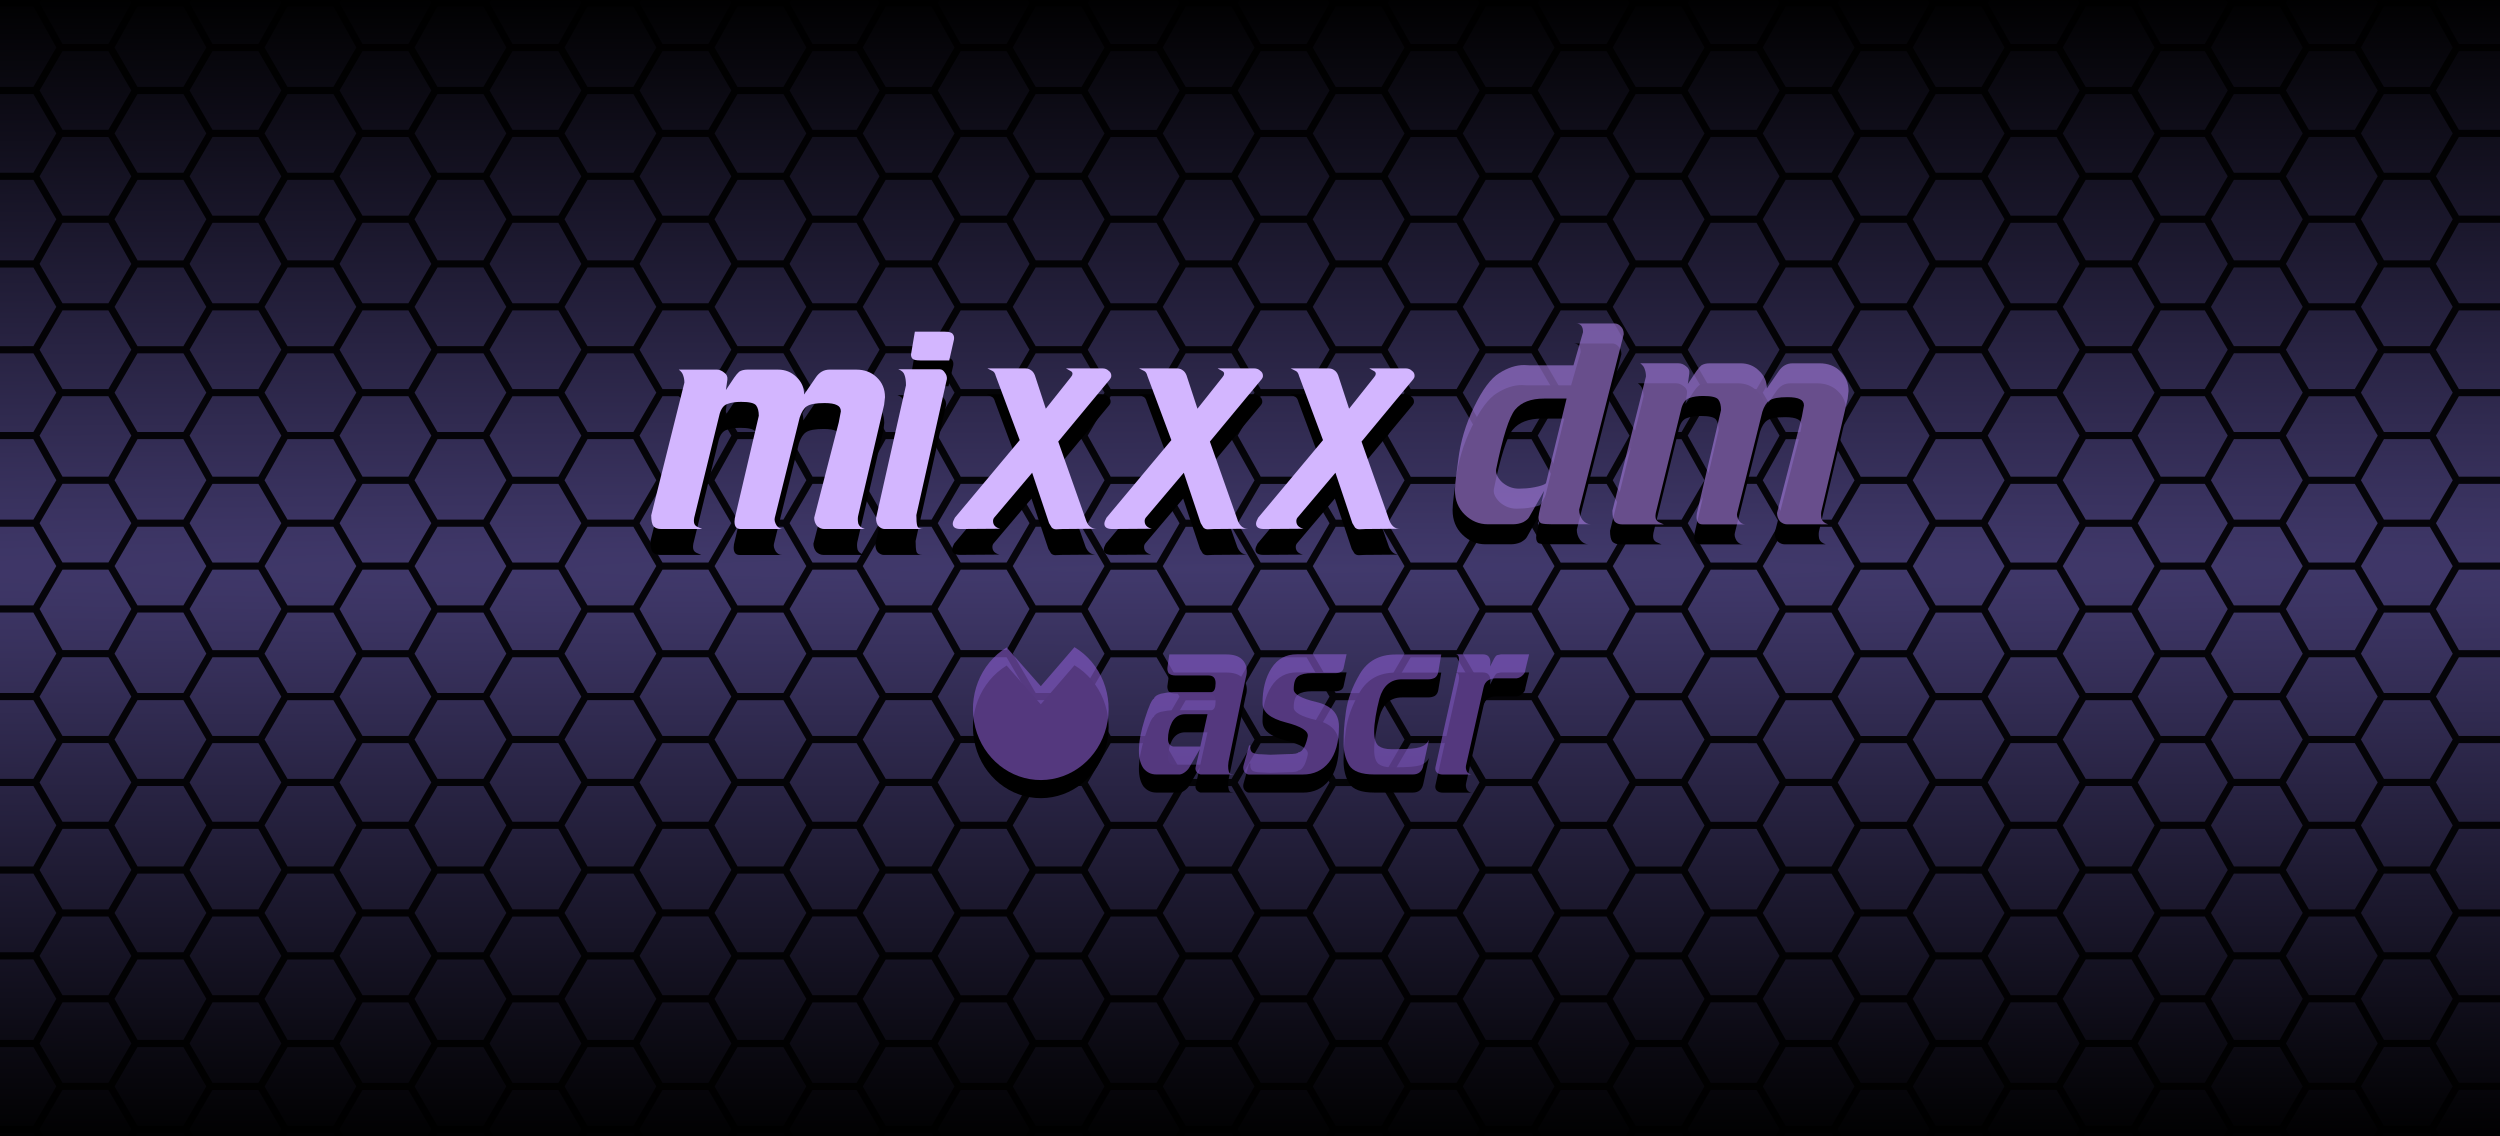 <?xml version="1.0" encoding="UTF-8" standalone="no"?>
<!-- Created with Inkscape (http://www.inkscape.org/) -->

<svg
   xmlns:dc="http://purl.org/dc/elements/1.1/"
   xmlns:cc="http://creativecommons.org/ns#"
   xmlns:rdf="http://www.w3.org/1999/02/22-rdf-syntax-ns#"
   xmlns:svg="http://www.w3.org/2000/svg"
   xmlns="http://www.w3.org/2000/svg"
   xmlns:xlink="http://www.w3.org/1999/xlink"
   xmlns:sodipodi="http://sodipodi.sourceforge.net/DTD/sodipodi-0.dtd"
   xmlns:inkscape="http://www.inkscape.org/namespaces/inkscape"
   width="110"
   height="50"
   viewBox="0 0 110 50"
   id="svg2"
   version="1.1"
   inkscape:version="0.92.1 r15371"
   sodipodi:docname="background_logos.svg">
  <defs
     id="defs4">
    <pattern
       y="0"
       x="0"
       height="6"
       width="6"
       patternUnits="userSpaceOnUse"
       id="EMFhbasepattern" />
    <radialGradient
       inkscape:collect="always"
       xlink:href="#linearGradient4564"
       id="radialGradient4196-5-9-8"
       cx="767.797"
       cy="229.947"
       fx="767.797"
       fy="229.947"
       r="32.035"
       gradientTransform="matrix(35.078,-0.022,0,0.791,-26878.2,862.388)"
       gradientUnits="userSpaceOnUse" />
    <linearGradient
       inkscape:collect="always"
       id="linearGradient4564">
      <stop
         style="stop-color:#41396c;stop-opacity:1"
         offset="0"
         id="stop4566" />
      <stop
         style="stop-color:#000000;stop-opacity:1"
         offset="1"
         id="stop4568" />
    </linearGradient>
  </defs>
  <sodipodi:namedview
     id="base"
     pagecolor="#ffffff"
     bordercolor="#666666"
     borderopacity="1.0"
     inkscape:pageopacity="0.0"
     inkscape:pageshadow="2"
     inkscape:zoom="4.4276026"
     inkscape:cx="91.455935"
     inkscape:cy="11.014642"
     inkscape:document-units="px"
     inkscape:current-layer="g4183"
     showgrid="false"
     units="px"
     inkscape:window-width="1920"
     inkscape:window-height="1028"
     inkscape:window-x="-8"
     inkscape:window-y="-8"
     inkscape:window-maximized="1"
     objecttolerance="10"
     guidetolerance="9"
     showguides="true"
     inkscape:guide-bbox="true" />
  <g
     inkscape:label="Layer 1"
     inkscape:groupmode="layer"
     id="layer1"
     transform="translate(0,-1002.362)">
    <g
       style="font-style:normal;font-variant:normal;font-weight:normal;font-stretch:normal;font-size:13.657px;line-height:100%;font-family:'Estrangelo Edessa';-inkscape-font-specification:'Estrangelo Edessa, Normal';text-align:start;letter-spacing:0px;word-spacing:0px;writing-mode:lr-tb;text-anchor:start;fill:#1e1e1e;fill-opacity:1;stroke:none;stroke-width:1px;stroke-linecap:butt;stroke-linejoin:miter;stroke-opacity:1"
       id="text4162">
      <g
         id="g4183"
         transform="translate(0.279)">
        <path
           style="opacity:1;fill:url(#radialGradient4196-5-9-8);fill-opacity:1;stroke:none;stroke-width:0.889;stroke-linecap:round;stroke-linejoin:round;stroke-miterlimit:4;stroke-dasharray:none;stroke-dashoffset:0;stroke-opacity:1"
           d="M -0.279,1002.362 H 109.721 v 50 H -0.279 Z"
           id="rect4183-1-5-0"
           inkscape:connector-curvature="0" />
        <path
           id="path834"
           d="m 123.222,1061.569 h -2.2 l -1.1,-1.888 1.1,-1.888 h 2.2 l 1.1,1.888 z m 3.3,-1.888 h -2.2 l -1.1,-1.888 1.1,-1.967 h 2.2 l 1.1,1.967 z m -6.6,0 h -2.2 l -1.1,-1.888 1.1,-1.967 h 2.2 l 1.1,1.967 z m -3.3,1.888 h -2.2 l -1.1,-1.888 1.1,-1.888 h 2.2 l 1.1,1.888 z m -3.3,-1.888 h -2.2 l -1.1,-1.888 1.1,-1.967 h 2.2 l 1.1,1.967 z m -3.3,1.888 h -2.2 l -1.1,-1.888 1.1,-1.888 h 2.2 l 1.1,1.888 z m -6.6,0 h -2.2 l -1.1,-1.888 1.1,-1.888 h 2.2 l 1.1,1.888 z m 3.3,-1.888 h -2.2 l -1.1,-1.888 1.1,-1.967 h 2.2 l 1.1,1.967 z m -6.6,0 h -2.2 l -1.1,-1.888 1.1,-1.967 h 2.2 l 1.1,1.967 z m -3.3,1.888 h -2.121 l -1.1,-1.888 1.1,-1.888 h 2.121 l 1.1,1.888 z m -3.221,-1.888 h -2.2 l -1.1,-1.888 1.1,-1.967 h 2.2 l 1.1,1.967 z m -3.3,1.888 h -2.2 l -1.1,-1.888 1.1,-1.888 h 2.2 l 1.1,1.888 z m -6.6,0 h -2.2 l -1.1,-1.888 1.1,-1.888 h 2.2 l 1.1,1.888 z m 3.3,-1.888 H 84.801 l -1.1,-1.888 1.1,-1.967 h 2.2 l 1.1,1.967 z m -6.6,0 h -2.2 l -1.1,-1.888 1.1,-1.967 h 2.2 l 1.1,1.967 z m -3.3,1.888 H 74.901 l -1.1,-1.888 1.1,-1.888 h 2.2 l 1.1,1.888 z m -3.3,-1.888 h -2.2 l -1.1,-1.888 1.1,-1.967 h 2.2 l 1.1,1.967 z m -3.3,1.888 h -2.2 l -1.1,-1.888 1.1,-1.888 h 2.2 l 1.1,1.888 z m -6.6,0 h -2.2 l -1.1,-1.888 1.1,-1.888 h 2.2 l 1.1,1.888 z m 3.3,-1.888 h -2.2 l -1.1,-1.888 1.1,-1.967 h 2.2 l 1.1,1.967 z m -6.6,0 h -2.2 l -1.1,-1.888 1.1,-1.967 h 2.2 l 1.1,1.967 z m -3.3,1.888 h -2.2 l -1.1,-1.888 1.1,-1.888 h 2.2 l 1.1,1.888 z m -3.3,-1.888 h -2.2 l -1.1,-1.888 1.1,-1.967 h 2.2 l 1.1,1.967 z m -3.3,1.888 h -2.2 l -1.1,-1.888 1.1,-1.888 h 2.2 l 1.1,1.888 z m -6.6,0 h -2.2 l -1.1,-1.888 1.1,-1.888 H 44.101 l 1.1,1.888 z m 3.3,-1.888 h -2.2 l -1.1,-1.888 1.1,-1.967 h 2.2 l 1.1,1.967 z m -6.6,0 h -2.2 l -1.1,-1.888 1.1,-1.967 h 2.2 l 1.1,1.967 z m -3.3,1.888 h -2.121 l -1.1,-1.888 1.1,-1.888 h 2.121 l 1.1,1.888 z m -3.221,-1.888 h -2.2 l -1.1,-1.888 1.1,-1.967 h 2.2 l 1.1,1.967 z m -3.3,1.888 h -2.2 l -1.1,-1.888 1.1,-1.888 h 2.2 l 1.1,1.888 z m -6.6,0 h -2.2 l -1.1,-1.888 1.1,-1.888 h 2.2 l 1.1,1.888 z m 3.3,-1.888 h -2.2 l -1.1,-1.888 1.1,-1.967 h 2.2 l 1.1,1.967 z m -6.6,0 h -2.2 l -1.1,-1.888 1.1,-1.967 h 2.2 l 1.1,1.967 z m -3.3,1.888 h -2.2 l -1.1,-1.888 1.1,-1.888 h 2.2 l 1.1,1.888 z m -3.3,-1.888 h -2.2 l -1.1,-1.888 1.1,-1.967 h 2.2 l 1.1,1.967 z m -3.3,1.888 H 8.98 l -1.1,-1.888 1.1,-1.888 h 2.2 l 1.1,1.888 z m -6.6,0 H 2.38 l -1.1,-1.888 1.1,-1.888 h 2.2 l 1.1,1.888 z m 3.3,-1.888 h -2.2 l -1.1,-1.888 1.1,-1.967 h 2.2 l 1.1,1.967 z m -6.6,0 h -2.2 l -1.1,-1.888 1.1,-1.967 H 1.28 l 1.1,1.967 z m -3.3,1.888 h -2.2 l -1.1,-1.888 1.1,-1.888 h 2.2 l 1.1,1.888 z m -3.3,-1.888 h -2.2 l -1.1,-1.888 1.1,-1.967 h 2.2 l 1.1,1.967 z m -3.3,1.888 h -2.2 l -1.1,-1.888 1.1,-1.888 h 2.2 l 1.1,1.888 z m -6.6,0 c -3.97,0.37 -3.97,-3.776 0,-3.776 l 1.1,1.888 z m 3.3,-1.888 h -2.2 l -1.1,-1.888 1.1,-1.967 h 2.2 l 1.1,1.967 z m 135.142,-1.888 h -2.2 l -1.1,-1.967 1.1,-1.888 h 2.2 l 1.1,1.888 z m -19.8,0 h -2.2 l -1.1,-1.967 1.1,-1.888 h 2.2 l 1.1,1.888 z m -19.721,0 h -2.2 l -1.1,-1.967 1.1,-1.888 h 2.2 l 1.1,1.888 z m -19.8,0 h -2.2 l -1.1,-1.967 1.1,-1.888 h 2.2 l 1.1,1.888 z m -19.8,0 h -2.2 l -1.1,-1.967 1.1,-1.888 H 44.101 l 1.1,1.888 z m -19.721,0 h -2.2 l -1.1,-1.967 1.1,-1.888 h 2.2 l 1.1,1.888 z m -19.8,0 H 2.38 l -1.1,-1.967 1.1,-1.888 h 2.2 l 1.1,1.888 z m -19.8,0 c -3.97,0.357 -3.991,-3.855 0,-3.855 l 1.1,1.888 z m 141.742,-1.967 h -2.2 l -1.1,-1.888 1.1,-1.888 h 2.2 l 1.1,1.888 z m -3.3,-1.888 h -2.2 l -1.1,-1.888 1.1,-1.889 h 2.2 l 1.1,1.889 z m -3.3,1.888 h -2.2 l -1.1,-1.888 1.1,-1.888 h 2.2 l 1.1,1.888 z m 6.6,-3.776 h -2.2 l -1.1,-1.889 1.1,-1.888 h 2.2 l 1.1,1.888 z m -3.3,-1.889 h -2.2 l -1.1,-1.888 1.1,-1.967 h 2.2 l 1.1,1.967 z m -3.3,1.889 h -2.2 l -1.1,-1.889 1.1,-1.888 h 2.2 l 1.1,1.888 z m 6.6,-3.776 h -2.2 l -1.1,-1.967 1.1,-1.888 h 2.2 l 1.1,1.888 z m -3.3,-1.967 h -2.2 l -1.1,-1.888 1.1,-1.888 h 2.2 l 1.1,1.888 z m -3.3,1.967 h -2.2 l -1.1,-1.967 1.1,-1.888 h 2.2 l 1.1,1.888 z m -3.3,9.519 h -2.2 l -1.1,-1.967 1.1,-1.888 h 2.2 l 1.1,1.888 z m -3.3,-1.967 h -2.2 l -1.1,-1.888 1.1,-1.888 h 2.2 l 1.1,1.888 z m -3.3,1.967 h -2.2 l -1.1,-1.967 1.1,-1.888 h 2.2 l 1.1,1.888 z m 6.6,-3.855 h -2.2 l -1.1,-1.888 1.1,-1.889 h 2.2 l 1.1,1.889 z m -3.3,-1.888 h -2.2 l -1.1,-1.889 1.1,-1.888 h 2.2 l 1.1,1.888 z m -3.3,1.888 h -2.2 l -1.1,-1.888 1.1,-1.889 h 2.2 l 1.1,1.889 z m 6.6,-3.776 h -2.2 l -1.1,-1.888 1.1,-1.967 h 2.2 l 1.1,1.967 z m -3.3,-1.888 h -2.2 l -1.1,-1.967 1.1,-1.888 h 2.2 l 1.1,1.888 z m -3.3,1.888 h -2.2 l -1.1,-1.888 1.1,-1.967 h 2.2 l 1.1,1.967 z m -3.3,5.664 h -2.2 l -1.1,-1.888 1.1,-1.888 h 2.2 l 1.1,1.888 z m -3.3,-1.888 h -2.2 l -1.1,-1.888 1.1,-1.889 h 2.2 l 1.1,1.889 z m -3.3,1.888 h -2.2 l -1.1,-1.888 1.1,-1.888 h 2.2 l 1.1,1.888 z m 6.6,-3.776 h -2.2 l -1.1,-1.889 1.1,-1.888 h 2.2 l 1.1,1.888 z m -3.3,-1.889 h -2.2 l -1.1,-1.888 1.1,-1.967 h 2.2 l 1.1,1.967 z m -3.3,1.889 h -2.2 l -1.1,-1.889 1.1,-1.888 h 2.2 l 1.1,1.888 z m 6.6,-3.776 h -2.2 l -1.1,-1.967 1.1,-1.888 h 2.2 l 1.1,1.888 z m -3.3,-1.967 h -2.2 l -1.1,-1.888 1.1,-1.888 h 2.2 l 1.1,1.888 z m -3.3,1.967 h -2.2 l -1.1,-1.967 1.1,-1.888 h 2.2 l 1.1,1.888 z m -3.3,9.519 h -2.121 l -1.1,-1.967 1.1,-1.888 h 2.121 l 1.1,1.888 z m -3.221,-1.967 h -2.2 l -1.1,-1.888 1.1,-1.888 h 2.2 l 1.1,1.888 z m -3.3,1.967 h -2.2 l -1.1,-1.967 1.1,-1.888 h 2.2 l 1.1,1.888 z m 6.521,-3.855 h -2.121 l -1.1,-1.888 1.1,-1.889 h 2.121 l 1.1,1.889 z m -3.221,-1.888 h -2.2 l -1.1,-1.889 1.1,-1.888 h 2.2 l 1.1,1.888 z m -3.3,1.888 h -2.2 l -1.1,-1.888 1.1,-1.889 h 2.2 l 1.1,1.889 z m 6.521,-3.776 h -2.121 l -1.1,-1.888 1.1,-1.967 h 2.121 l 1.1,1.967 z m -3.221,-1.888 h -2.2 l -1.1,-1.967 1.1,-1.888 h 2.2 l 1.1,1.888 z m -3.3,1.888 h -2.2 l -1.1,-1.888 1.1,-1.967 h 2.2 l 1.1,1.967 z m 36.221,-5.743 h -2.2 l -1.1,-1.888 1.1,-1.888 h 2.2 l 1.1,1.888 z m -3.3,-1.888 h -2.2 l -1.1,-1.888 1.1,-1.967 h 2.2 l 1.1,1.967 z m -3.3,1.888 h -2.2 l -1.1,-1.888 1.1,-1.888 h 2.2 l 1.1,1.888 z m 6.6,-3.776 h -2.2 l -1.1,-1.967 1.1,-1.888 h 2.2 l 1.1,1.888 z m -3.3,-1.967 h -2.2 l -1.1,-1.888 1.1,-1.888 h 2.2 l 1.1,1.888 z m -3.3,1.967 h -2.2 l -1.1,-1.967 1.1,-1.888 h 2.2 l 1.1,1.888 z m 6.6,-3.855 h -2.2 l -1.1,-1.888 1.1,-1.889 h 2.2 l 1.1,1.889 z m -3.3,-1.888 h -2.2 l -1.1,-1.889 1.1,-1.888 h 2.2 l 1.1,1.888 z m -3.3,1.888 h -2.2 l -1.1,-1.888 1.1,-1.889 h 2.2 l 1.1,1.889 z m -3.3,9.519 h -2.2 l -1.1,-1.888 1.1,-1.888 h 2.2 l 1.1,1.888 z m -3.3,-1.888 h -2.2 l -1.1,-1.888 1.1,-1.888 h 2.2 l 1.1,1.888 z m -3.3,1.888 h -2.2 l -1.1,-1.888 1.1,-1.888 h 2.2 l 1.1,1.888 z m 6.6,-3.776 h -2.2 l -1.1,-1.888 1.1,-1.967 h 2.2 l 1.1,1.967 z m -3.3,-1.888 h -2.2 l -1.1,-1.967 1.1,-1.888 h 2.2 l 1.1,1.888 z m -3.3,1.888 h -2.2 l -1.1,-1.888 1.1,-1.967 h 2.2 l 1.1,1.967 z m 6.6,-3.855 h -2.2 l -1.1,-1.888 1.1,-1.888 h 2.2 l 1.1,1.888 z m -3.3,-1.888 h -2.2 l -1.1,-1.888 1.1,-1.889 h 2.2 l 1.1,1.889 z m -3.3,1.888 h -2.2 l -1.1,-1.888 1.1,-1.888 h 2.2 l 1.1,1.888 z m -3.3,5.743 h -2.2 l -1.1,-1.888 1.1,-1.888 h 2.2 l 1.1,1.888 z m -3.3,-1.888 h -2.2 l -1.1,-1.888 1.1,-1.967 h 2.2 l 1.1,1.967 z m -3.3,1.888 h -2.2 l -1.1,-1.888 1.1,-1.888 h 2.2 l 1.1,1.888 z m 6.6,-3.776 h -2.2 l -1.1,-1.967 1.1,-1.888 h 2.2 l 1.1,1.888 z m -3.3,-1.967 h -2.2 l -1.1,-1.888 1.1,-1.888 h 2.2 l 1.1,1.888 z m -3.3,1.967 h -2.2 l -1.1,-1.967 1.1,-1.888 h 2.2 l 1.1,1.888 z m 6.6,-3.855 h -2.2 l -1.1,-1.888 1.1,-1.889 h 2.2 l 1.1,1.889 z m -3.3,-1.888 h -2.2 l -1.1,-1.889 1.1,-1.888 h 2.2 l 1.1,1.888 z m -3.3,1.888 h -2.2 l -1.1,-1.888 1.1,-1.889 h 2.2 l 1.1,1.889 z m -3.3,9.519 h -2.121 l -1.1,-1.888 1.1,-1.888 h 2.121 l 1.1,1.888 z m -3.221,-1.888 h -2.2 l -1.1,-1.888 1.1,-1.888 h 2.2 l 1.1,1.888 z m -3.3,1.888 h -2.2 l -1.1,-1.888 1.1,-1.888 h 2.2 l 1.1,1.888 z m 6.521,-3.776 h -2.121 l -1.1,-1.888 1.1,-1.967 h 2.121 l 1.1,1.967 z m -3.221,-1.888 h -2.2 l -1.1,-1.967 1.1,-1.888 h 2.2 l 1.1,1.888 z m -3.3,1.888 h -2.2 l -1.1,-1.888 1.1,-1.967 h 2.2 l 1.1,1.967 z m 6.521,-3.855 h -2.121 l -1.1,-1.888 1.1,-1.888 h 2.121 l 1.1,1.888 z m -3.221,-1.888 h -2.2 l -1.1,-1.888 1.1,-1.889 h 2.2 l 1.1,1.889 z m -3.3,1.888 h -2.2 l -1.1,-1.888 1.1,-1.888 h 2.2 l 1.1,1.888 z m 36.221,-5.664 h -2.2 l -1.1,-1.888 1.1,-1.967 h 2.2 l 1.1,1.967 z m -3.3,-1.888 h -2.2 l -1.1,-1.967 1.1,-1.888 h 2.2 l 1.1,1.888 z m -3.3,1.888 h -2.2 l -1.1,-1.888 1.1,-1.967 h 2.2 l 1.1,1.967 z m 6.6,-3.854 h -2.2 l -1.1,-1.888 1.1,-1.888 h 2.2 l 1.1,1.888 z m -3.3,-1.888 h -2.2 l -1.1,-1.888 1.1,-1.888 h 2.2 l 1.1,1.888 z m -3.3,1.888 h -2.2 l -1.1,-1.888 1.1,-1.888 h 2.2 l 1.1,1.888 z m 6.6,-3.776 h -2.2 l -1.1,-1.888 1.1,-1.967 h 2.2 l 1.1,1.967 z m -3.3,-1.888 h -2.2 l -1.1,-1.967 1.1,-1.888 h 2.2 l 1.1,1.888 z m -3.3,1.888 h -2.2 l -1.1,-1.888 1.1,-1.967 h 2.2 l 1.1,1.967 z m -3.3,9.52 h -2.2 l -1.1,-1.889 1.1,-1.888 h 2.2 l 1.1,1.888 z m -3.3,-1.889 h -2.2 l -1.1,-1.888 1.1,-1.967 h 2.2 l 1.1,1.967 z m -3.3,1.889 h -2.2 l -1.1,-1.889 1.1,-1.888 h 2.2 l 1.1,1.888 z m 6.6,-3.777 h -2.2 l -1.1,-1.967 1.1,-1.888 h 2.2 l 1.1,1.888 z m -3.3,-1.967 h -2.2 l -1.1,-1.888 1.1,-1.888 h 2.2 l 1.1,1.888 z m -3.3,1.967 h -2.2 l -1.1,-1.967 1.1,-1.888 h 2.2 l 1.1,1.888 z m 6.6,-3.855 h -2.2 l -1.1,-1.888 1.1,-1.888 h 2.2 l 1.1,1.888 z m -3.3,-1.888 h -2.2 l -1.1,-1.888 1.1,-1.967 h 2.2 l 1.1,1.967 z m -3.3,1.888 h -2.2 l -1.1,-1.888 1.1,-1.888 h 2.2 l 1.1,1.888 z m -3.3,5.742 h -2.2 l -1.1,-1.888 1.1,-1.967 h 2.2 l 1.1,1.967 z m -3.3,-1.888 h -2.2 l -1.1,-1.967 1.1,-1.888 h 2.2 l 1.1,1.888 z m -3.3,1.888 h -2.2 l -1.1,-1.888 1.1,-1.967 h 2.2 l 1.1,1.967 z m 6.6,-3.854 h -2.2 l -1.1,-1.888 1.1,-1.888 h 2.2 l 1.1,1.888 z m -3.3,-1.888 h -2.2 l -1.1,-1.888 1.1,-1.888 h 2.2 l 1.1,1.888 z m -3.3,1.888 h -2.2 l -1.1,-1.888 1.1,-1.888 h 2.2 l 1.1,1.888 z m 6.6,-3.776 h -2.2 l -1.1,-1.888 1.1,-1.967 h 2.2 l 1.1,1.967 z m -3.3,-1.888 h -2.2 l -1.1,-1.967 1.1,-1.888 h 2.2 l 1.1,1.888 z m -3.3,1.888 h -2.2 l -1.1,-1.888 1.1,-1.967 h 2.2 l 1.1,1.967 z m -3.3,9.52 h -2.121 l -1.1,-1.889 1.1,-1.888 h 2.121 l 1.1,1.888 z m -3.221,-1.889 h -2.2 l -1.1,-1.888 1.1,-1.967 h 2.2 l 1.1,1.967 z m -3.3,1.889 h -2.2 l -1.1,-1.889 1.1,-1.888 h 2.2 l 1.1,1.888 z m 6.521,-3.777 h -2.121 l -1.1,-1.967 1.1,-1.888 h 2.121 l 1.1,1.888 z m -3.221,-1.967 h -2.2 l -1.1,-1.888 1.1,-1.888 h 2.2 l 1.1,1.888 z m -3.3,1.967 h -2.2 l -1.1,-1.967 1.1,-1.888 h 2.2 l 1.1,1.888 z m 6.521,-3.855 h -2.121 l -1.1,-1.888 1.1,-1.888 h 2.121 l 1.1,1.888 z m -3.221,-1.888 h -2.2 l -1.1,-1.888 1.1,-1.967 h 2.2 l 1.1,1.967 z m -3.3,1.888 h -2.2 l -1.1,-1.888 1.1,-1.888 h 2.2 l 1.1,1.888 z m -3.3,28.557 H 84.801 l -1.1,-1.888 1.1,-1.888 h 2.2 l 1.1,1.888 z m -3.3,-1.888 h -2.2 l -1.1,-1.888 1.1,-1.889 h 2.2 l 1.1,1.889 z m -3.3,1.888 h -2.2 l -1.1,-1.888 1.1,-1.888 h 2.2 l 1.1,1.888 z m 6.6,-3.776 H 84.801 l -1.1,-1.889 1.1,-1.888 h 2.2 l 1.1,1.888 z m -3.3,-1.889 h -2.2 l -1.1,-1.888 1.1,-1.967 h 2.2 l 1.1,1.967 z m -3.3,1.889 h -2.2 l -1.1,-1.889 1.1,-1.888 h 2.2 l 1.1,1.888 z m 6.6,-3.776 H 84.801 l -1.1,-1.967 1.1,-1.888 h 2.2 l 1.1,1.888 z m -3.3,-1.967 h -2.2 l -1.1,-1.888 1.1,-1.888 h 2.2 l 1.1,1.888 z m -3.3,1.967 h -2.2 l -1.1,-1.967 1.1,-1.888 h 2.2 l 1.1,1.888 z m -3.3,9.519 H 74.901 l -1.1,-1.967 1.1,-1.888 h 2.2 l 1.1,1.888 z m -3.3,-1.967 h -2.2 l -1.1,-1.888 1.1,-1.888 h 2.2 l 1.1,1.888 z m -3.3,1.967 h -2.2 l -1.1,-1.967 1.1,-1.888 h 2.2 l 1.1,1.888 z m 6.6,-3.855 H 74.901 l -1.1,-1.888 1.1,-1.889 h 2.2 l 1.1,1.889 z m -3.3,-1.888 h -2.2 l -1.1,-1.889 1.1,-1.888 h 2.2 l 1.1,1.888 z m -3.3,1.888 h -2.2 l -1.1,-1.888 1.1,-1.889 h 2.2 l 1.1,1.889 z m 6.6,-3.776 H 74.901 l -1.1,-1.888 1.1,-1.967 h 2.2 l 1.1,1.967 z m -3.3,-1.888 h -2.2 l -1.1,-1.967 1.1,-1.888 h 2.2 l 1.1,1.888 z m -3.3,1.888 h -2.2 l -1.1,-1.888 1.1,-1.967 h 2.2 l 1.1,1.967 z m -3.3,5.664 h -2.2 l -1.1,-1.888 1.1,-1.888 h 2.2 l 1.1,1.888 z m -3.3,-1.888 h -2.2 l -1.1,-1.888 1.1,-1.889 h 2.2 l 1.1,1.889 z m -3.3,1.888 h -2.2 l -1.1,-1.888 1.1,-1.888 h 2.2 l 1.1,1.888 z m 6.6,-3.776 h -2.2 l -1.1,-1.889 1.1,-1.888 h 2.2 l 1.1,1.888 z m -3.3,-1.889 h -2.2 l -1.1,-1.888 1.1,-1.967 h 2.2 l 1.1,1.967 z m -3.3,1.889 h -2.2 l -1.1,-1.889 1.1,-1.888 h 2.2 l 1.1,1.888 z m 6.6,-3.776 h -2.2 l -1.1,-1.967 1.1,-1.888 h 2.2 l 1.1,1.888 z m -3.3,-1.967 h -2.2 l -1.1,-1.888 1.1,-1.888 h 2.2 l 1.1,1.888 z m -3.3,1.967 h -2.2 l -1.1,-1.967 1.1,-1.888 h 2.2 l 1.1,1.888 z m -3.3,9.519 h -2.2 l -1.1,-1.967 1.1,-1.888 h 2.2 l 1.1,1.888 z m -3.3,-1.967 h -2.2 l -1.1,-1.888 1.1,-1.888 h 2.2 l 1.1,1.888 z m -3.3,1.967 h -2.2 l -1.1,-1.967 1.1,-1.888 h 2.2 l 1.1,1.888 z m 6.6,-3.855 h -2.2 l -1.1,-1.888 1.1,-1.889 h 2.2 l 1.1,1.889 z m -3.3,-1.888 h -2.2 l -1.1,-1.889 1.1,-1.888 h 2.2 l 1.1,1.888 z m -3.3,1.888 h -2.2 l -1.1,-1.888 1.1,-1.889 h 2.2 l 1.1,1.889 z m 6.6,-3.776 h -2.2 l -1.1,-1.888 1.1,-1.967 h 2.2 l 1.1,1.967 z m -3.3,-1.888 h -2.2 l -1.1,-1.967 1.1,-1.888 h 2.2 l 1.1,1.888 z m -3.3,1.888 h -2.2 l -1.1,-1.888 1.1,-1.967 h 2.2 l 1.1,1.967 z m 36.3,-5.743 H 84.801 l -1.1,-1.888 1.1,-1.888 h 2.2 l 1.1,1.888 z m -3.3,-1.888 h -2.2 l -1.1,-1.888 1.1,-1.967 h 2.2 l 1.1,1.967 z m -3.3,1.888 h -2.2 l -1.1,-1.888 1.1,-1.888 h 2.2 l 1.1,1.888 z m 6.6,-3.776 H 84.801 l -1.1,-1.967 1.1,-1.888 h 2.2 l 1.1,1.888 z m -3.3,-1.967 h -2.2 l -1.1,-1.888 1.1,-1.888 h 2.2 l 1.1,1.888 z m -3.3,1.967 h -2.2 l -1.1,-1.967 1.1,-1.888 h 2.2 l 1.1,1.888 z m 6.6,-3.855 H 84.801 l -1.1,-1.888 1.1,-1.889 h 2.2 l 1.1,1.889 z m -3.3,-1.888 h -2.2 l -1.1,-1.889 1.1,-1.888 h 2.2 l 1.1,1.888 z m -3.3,1.888 h -2.2 l -1.1,-1.888 1.1,-1.889 h 2.2 l 1.1,1.889 z m -3.3,9.519 H 74.901 l -1.1,-1.888 1.1,-1.888 h 2.2 l 1.1,1.888 z m -3.3,-1.888 h -2.2 l -1.1,-1.888 1.1,-1.888 h 2.2 l 1.1,1.888 z m -3.3,1.888 h -2.2 l -1.1,-1.888 1.1,-1.888 h 2.2 l 1.1,1.888 z m 6.6,-3.776 H 74.901 l -1.1,-1.888 1.1,-1.967 h 2.2 l 1.1,1.967 z m -3.3,-1.888 h -2.2 l -1.1,-1.967 1.1,-1.888 h 2.2 l 1.1,1.888 z m -3.3,1.888 h -2.2 l -1.1,-1.888 1.1,-1.967 h 2.2 l 1.1,1.967 z m 6.6,-3.855 H 74.901 l -1.1,-1.888 1.1,-1.888 h 2.2 l 1.1,1.888 z m -3.3,-1.888 h -2.2 l -1.1,-1.888 1.1,-1.889 h 2.2 l 1.1,1.889 z m -3.3,1.888 h -2.2 l -1.1,-1.888 1.1,-1.888 h 2.2 l 1.1,1.888 z m -3.3,5.743 h -2.2 l -1.1,-1.888 1.1,-1.888 h 2.2 l 1.1,1.888 z m -3.3,-1.888 h -2.2 l -1.1,-1.888 1.1,-1.967 h 2.2 l 1.1,1.967 z m -3.3,1.888 h -2.2 l -1.1,-1.888 1.1,-1.888 h 2.2 l 1.1,1.888 z m 6.6,-3.776 h -2.2 l -1.1,-1.967 1.1,-1.888 h 2.2 l 1.1,1.888 z m -3.3,-1.967 h -2.2 l -1.1,-1.888 1.1,-1.888 h 2.2 l 1.1,1.888 z m -3.3,1.967 h -2.2 l -1.1,-1.967 1.1,-1.888 h 2.2 l 1.1,1.888 z m 6.6,-3.855 h -2.2 l -1.1,-1.888 1.1,-1.889 h 2.2 l 1.1,1.889 z m -3.3,-1.888 h -2.2 l -1.1,-1.889 1.1,-1.888 h 2.2 l 1.1,1.888 z m -3.3,1.888 h -2.2 l -1.1,-1.888 1.1,-1.889 h 2.2 l 1.1,1.889 z m -3.3,9.519 h -2.2 l -1.1,-1.888 1.1,-1.888 h 2.2 l 1.1,1.888 z m -3.3,-1.888 h -2.2 l -1.1,-1.888 1.1,-1.888 h 2.2 l 1.1,1.888 z m -3.3,1.888 h -2.2 l -1.1,-1.888 1.1,-1.888 h 2.2 l 1.1,1.888 z m 6.6,-3.776 h -2.2 l -1.1,-1.888 1.1,-1.967 h 2.2 l 1.1,1.967 z m -3.3,-1.888 h -2.2 l -1.1,-1.967 1.1,-1.888 h 2.2 l 1.1,1.888 z m -3.3,1.888 h -2.2 l -1.1,-1.888 1.1,-1.967 h 2.2 l 1.1,1.967 z m 6.6,-3.855 h -2.2 l -1.1,-1.888 1.1,-1.888 h 2.2 l 1.1,1.888 z m -3.3,-1.888 h -2.2 l -1.1,-1.888 1.1,-1.889 h 2.2 l 1.1,1.889 z m -3.3,1.888 h -2.2 l -1.1,-1.888 1.1,-1.888 h 2.2 l 1.1,1.888 z m 36.3,-5.664 H 84.801 l -1.1,-1.888 1.1,-1.967 h 2.2 l 1.1,1.967 z m -3.3,-1.888 h -2.2 l -1.1,-1.967 1.1,-1.888 h 2.2 l 1.1,1.888 z m -3.3,1.888 h -2.2 l -1.1,-1.888 1.1,-1.967 h 2.2 l 1.1,1.967 z m 6.6,-3.854 H 84.801 l -1.1,-1.888 1.1,-1.888 h 2.2 l 1.1,1.888 z m -3.3,-1.888 h -2.2 l -1.1,-1.888 1.1,-1.888 h 2.2 l 1.1,1.888 z m -3.3,1.888 h -2.2 l -1.1,-1.888 1.1,-1.888 h 2.2 l 1.1,1.888 z m 6.6,-3.776 H 84.801 l -1.1,-1.888 1.1,-1.967 h 2.2 l 1.1,1.967 z m -3.3,-1.888 h -2.2 l -1.1,-1.967 1.1,-1.888 h 2.2 l 1.1,1.888 z m -3.3,1.888 h -2.2 l -1.1,-1.888 1.1,-1.967 h 2.2 l 1.1,1.967 z m -3.3,9.52 H 74.901 l -1.1,-1.889 1.1,-1.888 h 2.2 l 1.1,1.888 z m -3.3,-1.889 h -2.2 l -1.1,-1.888 1.1,-1.967 h 2.2 l 1.1,1.967 z m -3.3,1.889 h -2.2 l -1.1,-1.889 1.1,-1.888 h 2.2 l 1.1,1.888 z m 6.6,-3.777 H 74.901 l -1.1,-1.967 1.1,-1.888 h 2.2 l 1.1,1.888 z m -3.3,-1.967 h -2.2 l -1.1,-1.888 1.1,-1.888 h 2.2 l 1.1,1.888 z m -3.3,1.967 h -2.2 l -1.1,-1.967 1.1,-1.888 h 2.2 l 1.1,1.888 z m 6.6,-3.855 H 74.901 l -1.1,-1.888 1.1,-1.888 h 2.2 l 1.1,1.888 z m -3.3,-1.888 h -2.2 l -1.1,-1.888 1.1,-1.967 h 2.2 l 1.1,1.967 z m -3.3,1.888 h -2.2 l -1.1,-1.888 1.1,-1.888 h 2.2 l 1.1,1.888 z m -3.3,5.742 h -2.2 l -1.1,-1.888 1.1,-1.967 h 2.2 l 1.1,1.967 z m -3.3,-1.888 h -2.2 l -1.1,-1.967 1.1,-1.888 h 2.2 l 1.1,1.888 z m -3.3,1.888 h -2.2 l -1.1,-1.888 1.1,-1.967 h 2.2 l 1.1,1.967 z m 6.6,-3.854 h -2.2 l -1.1,-1.888 1.1,-1.888 h 2.2 l 1.1,1.888 z m -3.3,-1.888 h -2.2 l -1.1,-1.888 1.1,-1.888 h 2.2 l 1.1,1.888 z m -3.3,1.888 h -2.2 l -1.1,-1.888 1.1,-1.888 h 2.2 l 1.1,1.888 z m 6.6,-3.776 h -2.2 l -1.1,-1.888 1.1,-1.967 h 2.2 l 1.1,1.967 z m -3.3,-1.888 h -2.2 l -1.1,-1.967 1.1,-1.888 h 2.2 l 1.1,1.888 z m -3.3,1.888 h -2.2 l -1.1,-1.888 1.1,-1.967 h 2.2 l 1.1,1.967 z m -3.3,9.52 h -2.2 l -1.1,-1.889 1.1,-1.888 h 2.2 l 1.1,1.888 z m -3.3,-1.889 h -2.2 l -1.1,-1.888 1.1,-1.967 h 2.2 l 1.1,1.967 z m -3.3,1.889 h -2.2 l -1.1,-1.889 1.1,-1.888 h 2.2 l 1.1,1.888 z m 6.6,-3.777 h -2.2 l -1.1,-1.967 1.1,-1.888 h 2.2 l 1.1,1.888 z m -3.3,-1.967 h -2.2 l -1.1,-1.888 1.1,-1.888 h 2.2 l 1.1,1.888 z m -3.3,1.967 h -2.2 l -1.1,-1.967 1.1,-1.888 h 2.2 l 1.1,1.888 z m 6.6,-3.855 h -2.2 l -1.1,-1.888 1.1,-1.888 h 2.2 l 1.1,1.888 z m -3.3,-1.888 h -2.2 l -1.1,-1.888 1.1,-1.967 h 2.2 l 1.1,1.967 z m -3.3,1.888 h -2.2 l -1.1,-1.888 1.1,-1.888 h 2.2 l 1.1,1.888 z m -3.3,28.557 h -2.2 l -1.1,-1.888 1.1,-1.888 h 2.2 l 1.1,1.888 z m -3.3,-1.888 h -2.2 l -1.1,-1.888 1.1,-1.889 H 44.101 l 1.1,1.889 z m -3.3,1.888 h -2.2 l -1.1,-1.888 1.1,-1.888 h 2.2 l 1.1,1.888 z m 6.6,-3.776 h -2.2 l -1.1,-1.889 1.1,-1.888 h 2.2 l 1.1,1.888 z m -3.3,-1.889 h -2.2 l -1.1,-1.888 1.1,-1.967 H 44.101 l 1.1,1.967 z m -3.3,1.889 h -2.2 l -1.1,-1.889 1.1,-1.888 h 2.2 l 1.1,1.888 z m 6.6,-3.776 h -2.2 l -1.1,-1.967 1.1,-1.888 h 2.2 l 1.1,1.888 z m -3.3,-1.967 h -2.2 l -1.1,-1.888 1.1,-1.888 H 44.101 l 1.1,1.888 z m -3.3,1.967 h -2.2 l -1.1,-1.967 1.1,-1.888 h 2.2 l 1.1,1.888 z m -3.3,9.519 h -2.121 l -1.1,-1.967 1.1,-1.888 h 2.121 l 1.1,1.888 z m -3.221,-1.967 h -2.2 l -1.1,-1.888 1.1,-1.888 h 2.2 l 1.1,1.888 z m -3.3,1.967 h -2.2 l -1.1,-1.967 1.1,-1.888 h 2.2 l 1.1,1.888 z m 6.521,-3.855 h -2.121 l -1.1,-1.888 1.1,-1.889 h 2.121 l 1.1,1.889 z m -3.221,-1.888 h -2.2 l -1.1,-1.889 1.1,-1.888 h 2.2 l 1.1,1.888 z m -3.3,1.888 h -2.2 l -1.1,-1.888 1.1,-1.889 h 2.2 l 1.1,1.889 z m 6.521,-3.776 h -2.121 l -1.1,-1.888 1.1,-1.967 h 2.121 l 1.1,1.967 z m -3.221,-1.888 h -2.2 l -1.1,-1.967 1.1,-1.888 h 2.2 l 1.1,1.888 z m -3.3,1.888 h -2.2 l -1.1,-1.888 1.1,-1.967 h 2.2 l 1.1,1.967 z m -3.3,5.664 h -2.2 l -1.1,-1.888 1.1,-1.888 h 2.2 l 1.1,1.888 z m -3.3,-1.888 h -2.2 l -1.1,-1.888 1.1,-1.889 h 2.2 l 1.1,1.889 z m -3.3,1.888 h -2.2 l -1.1,-1.888 1.1,-1.888 h 2.2 l 1.1,1.888 z m 6.6,-3.776 h -2.2 l -1.1,-1.889 1.1,-1.888 h 2.2 l 1.1,1.888 z m -3.3,-1.889 h -2.2 l -1.1,-1.888 1.1,-1.967 h 2.2 l 1.1,1.967 z m -3.3,1.889 h -2.2 l -1.1,-1.889 1.1,-1.888 h 2.2 l 1.1,1.888 z m 6.6,-3.776 h -2.2 l -1.1,-1.967 1.1,-1.888 h 2.2 l 1.1,1.888 z m -3.3,-1.967 h -2.2 l -1.1,-1.888 1.1,-1.888 h 2.2 l 1.1,1.888 z m -3.3,1.967 h -2.2 l -1.1,-1.967 1.1,-1.888 h 2.2 l 1.1,1.888 z m -3.3,9.519 h -2.2 l -1.1,-1.967 1.1,-1.888 h 2.2 l 1.1,1.888 z m -3.3,-1.967 h -2.2 l -1.1,-1.888 1.1,-1.888 h 2.2 l 1.1,1.888 z m -3.3,1.967 H 8.98 l -1.1,-1.967 1.1,-1.888 h 2.2 l 1.1,1.888 z m 6.6,-3.855 h -2.2 l -1.1,-1.888 1.1,-1.889 h 2.2 l 1.1,1.889 z m -3.3,-1.888 h -2.2 l -1.1,-1.889 1.1,-1.888 h 2.2 l 1.1,1.888 z m -3.3,1.888 H 8.98 l -1.1,-1.888 1.1,-1.889 h 2.2 l 1.1,1.889 z m 6.6,-3.776 h -2.2 l -1.1,-1.888 1.1,-1.967 h 2.2 l 1.1,1.967 z m -3.3,-1.888 h -2.2 l -1.1,-1.967 1.1,-1.888 h 2.2 l 1.1,1.888 z m -3.3,1.888 H 8.98 l -1.1,-1.888 1.1,-1.967 h 2.2 l 1.1,1.967 z m 36.221,-5.743 h -2.2 l -1.1,-1.888 1.1,-1.888 h 2.2 l 1.1,1.888 z M 44.101,1042.531 h -2.2 l -1.1,-1.888 1.1,-1.967 H 44.101 l 1.1,1.967 z m -3.3,1.888 h -2.2 l -1.1,-1.888 1.1,-1.888 h 2.2 l 1.1,1.888 z m 6.6,-3.776 h -2.2 l -1.1,-1.967 1.1,-1.888 h 2.2 l 1.1,1.888 z M 44.101,1038.676 h -2.2 l -1.1,-1.888 1.1,-1.888 H 44.101 l 1.1,1.888 z m -3.3,1.967 h -2.2 l -1.1,-1.967 1.1,-1.888 h 2.2 l 1.1,1.888 z m 6.6,-3.855 h -2.2 l -1.1,-1.888 1.1,-1.889 h 2.2 l 1.1,1.889 z m -3.3,-1.888 h -2.2 l -1.1,-1.889 1.1,-1.888 H 44.101 l 1.1,1.888 z m -3.3,1.888 h -2.2 l -1.1,-1.888 1.1,-1.889 h 2.2 l 1.1,1.889 z m -3.3,9.519 h -2.121 l -1.1,-1.888 1.1,-1.888 h 2.121 l 1.1,1.888 z m -3.221,-1.888 h -2.2 l -1.1,-1.888 1.1,-1.888 h 2.2 l 1.1,1.888 z m -3.3,1.888 h -2.2 l -1.1,-1.888 1.1,-1.888 h 2.2 l 1.1,1.888 z m 6.521,-3.776 h -2.121 l -1.1,-1.888 1.1,-1.967 h 2.121 l 1.1,1.967 z m -3.221,-1.888 h -2.2 l -1.1,-1.967 1.1,-1.888 h 2.2 l 1.1,1.888 z m -3.3,1.888 h -2.2 l -1.1,-1.888 1.1,-1.967 h 2.2 l 1.1,1.967 z m 6.521,-3.855 h -2.121 l -1.1,-1.888 1.1,-1.888 h 2.121 l 1.1,1.888 z m -3.221,-1.888 h -2.2 l -1.1,-1.888 1.1,-1.889 h 2.2 l 1.1,1.889 z m -3.3,1.888 h -2.2 l -1.1,-1.888 1.1,-1.888 h 2.2 l 1.1,1.888 z m -3.3,5.743 h -2.2 l -1.1,-1.888 1.1,-1.888 h 2.2 l 1.1,1.888 z m -3.3,-1.888 h -2.2 l -1.1,-1.888 1.1,-1.967 h 2.2 l 1.1,1.967 z m -3.3,1.888 h -2.2 l -1.1,-1.888 1.1,-1.888 h 2.2 l 1.1,1.888 z m 6.6,-3.776 h -2.2 l -1.1,-1.967 1.1,-1.888 h 2.2 l 1.1,1.888 z m -3.3,-1.967 h -2.2 l -1.1,-1.888 1.1,-1.888 h 2.2 l 1.1,1.888 z m -3.3,1.967 h -2.2 l -1.1,-1.967 1.1,-1.888 h 2.2 l 1.1,1.888 z m 6.6,-3.855 h -2.2 l -1.1,-1.888 1.1,-1.889 h 2.2 l 1.1,1.889 z m -3.3,-1.888 h -2.2 l -1.1,-1.889 1.1,-1.888 h 2.2 l 1.1,1.888 z m -3.3,1.888 h -2.2 l -1.1,-1.888 1.1,-1.889 h 2.2 l 1.1,1.889 z m -3.3,9.519 h -2.2 l -1.1,-1.888 1.1,-1.888 h 2.2 l 1.1,1.888 z m -3.3,-1.888 h -2.2 l -1.1,-1.888 1.1,-1.888 h 2.2 l 1.1,1.888 z m -3.3,1.888 H 8.98 l -1.1,-1.888 1.1,-1.888 h 2.2 l 1.1,1.888 z m 6.6,-3.776 h -2.2 l -1.1,-1.888 1.1,-1.967 h 2.2 l 1.1,1.967 z m -3.3,-1.888 h -2.2 l -1.1,-1.967 1.1,-1.888 h 2.2 l 1.1,1.888 z m -3.3,1.888 H 8.98 l -1.1,-1.888 1.1,-1.967 h 2.2 l 1.1,1.967 z m 6.6,-3.855 h -2.2 l -1.1,-1.888 1.1,-1.888 h 2.2 l 1.1,1.888 z m -3.3,-1.888 h -2.2 l -1.1,-1.888 1.1,-1.889 h 2.2 l 1.1,1.889 z m -3.3,1.888 H 8.98 l -1.1,-1.888 1.1,-1.888 h 2.2 l 1.1,1.888 z m 36.221,-5.664 h -2.2 l -1.1,-1.888 1.1,-1.967 h 2.2 l 1.1,1.967 z m -3.3,-1.888 h -2.2 l -1.1,-1.967 1.1,-1.888 H 44.101 l 1.1,1.888 z m -3.3,1.888 h -2.2 l -1.1,-1.888 1.1,-1.967 h 2.2 l 1.1,1.967 z m 6.6,-3.854 h -2.2 l -1.1,-1.888 1.1,-1.888 h 2.2 l 1.1,1.888 z m -3.3,-1.888 h -2.2 l -1.1,-1.888 1.1,-1.888 H 44.101 l 1.1,1.888 z m -3.3,1.888 h -2.2 l -1.1,-1.888 1.1,-1.888 h 2.2 l 1.1,1.888 z m 6.6,-3.776 h -2.2 l -1.1,-1.888 1.1,-1.967 h 2.2 l 1.1,1.967 z m -3.3,-1.888 h -2.2 l -1.1,-1.967 1.1,-1.888 H 44.101 l 1.1,1.888 z m -3.3,1.888 h -2.2 l -1.1,-1.888 1.1,-1.967 h 2.2 l 1.1,1.967 z m -3.3,9.52 h -2.121 l -1.1,-1.889 1.1,-1.888 h 2.121 l 1.1,1.888 z m -3.221,-1.889 h -2.2 l -1.1,-1.888 1.1,-1.967 h 2.2 l 1.1,1.967 z m -3.3,1.889 h -2.2 l -1.1,-1.889 1.1,-1.888 h 2.2 l 1.1,1.888 z m 6.521,-3.777 h -2.121 l -1.1,-1.967 1.1,-1.888 h 2.121 l 1.1,1.888 z m -3.221,-1.967 h -2.2 l -1.1,-1.888 1.1,-1.888 h 2.2 l 1.1,1.888 z m -3.3,1.967 h -2.2 l -1.1,-1.967 1.1,-1.888 h 2.2 l 1.1,1.888 z m 6.521,-3.855 h -2.121 l -1.1,-1.888 1.1,-1.888 h 2.121 l 1.1,1.888 z m -3.221,-1.888 h -2.2 l -1.1,-1.888 1.1,-1.967 h 2.2 l 1.1,1.967 z m -3.3,1.888 h -2.2 l -1.1,-1.888 1.1,-1.888 h 2.2 l 1.1,1.888 z m -3.3,5.742 h -2.2 l -1.1,-1.888 1.1,-1.967 h 2.2 l 1.1,1.967 z m -3.3,-1.888 h -2.2 l -1.1,-1.967 1.1,-1.888 h 2.2 l 1.1,1.888 z m -3.3,1.888 h -2.2 l -1.1,-1.888 1.1,-1.967 h 2.2 l 1.1,1.967 z m 6.6,-3.854 h -2.2 l -1.1,-1.888 1.1,-1.888 h 2.2 l 1.1,1.888 z m -3.3,-1.888 h -2.2 l -1.1,-1.888 1.1,-1.888 h 2.2 l 1.1,1.888 z m -3.3,1.888 h -2.2 l -1.1,-1.888 1.1,-1.888 h 2.2 l 1.1,1.888 z m 6.6,-3.776 h -2.2 l -1.1,-1.888 1.1,-1.967 h 2.2 l 1.1,1.967 z m -3.3,-1.888 h -2.2 l -1.1,-1.967 1.1,-1.888 h 2.2 l 1.1,1.888 z m -3.3,1.888 h -2.2 l -1.1,-1.888 1.1,-1.967 h 2.2 l 1.1,1.967 z m -3.3,9.52 h -2.2 l -1.1,-1.889 1.1,-1.888 h 2.2 l 1.1,1.888 z m -3.3,-1.889 h -2.2 l -1.1,-1.888 1.1,-1.967 h 2.2 l 1.1,1.967 z m -3.3,1.889 H 8.98 l -1.1,-1.889 1.1,-1.888 h 2.2 l 1.1,1.888 z m 6.6,-3.777 h -2.2 l -1.1,-1.967 1.1,-1.888 h 2.2 l 1.1,1.888 z m -3.3,-1.967 h -2.2 l -1.1,-1.888 1.1,-1.888 h 2.2 l 1.1,1.888 z m -3.3,1.967 H 8.98 l -1.1,-1.967 1.1,-1.888 h 2.2 l 1.1,1.888 z m 6.6,-3.855 h -2.2 l -1.1,-1.888 1.1,-1.888 h 2.2 l 1.1,1.888 z m -3.3,-1.888 h -2.2 l -1.1,-1.888 1.1,-1.967 h 2.2 l 1.1,1.967 z m -3.3,1.888 H 8.98 l -1.1,-1.888 1.1,-1.888 h 2.2 l 1.1,1.888 z m -3.3,28.557 h -2.2 l -1.1,-1.888 1.1,-1.888 h 2.2 l 1.1,1.888 z m -3.3,-1.888 H 2.38 l -1.1,-1.888 1.1,-1.889 h 2.2 l 1.1,1.889 z m -3.3,1.888 h -2.2 l -1.1,-1.888 1.1,-1.888 H 1.28 l 1.1,1.888 z m 6.6,-3.776 h -2.2 l -1.1,-1.889 1.1,-1.888 h 2.2 l 1.1,1.888 z m -3.3,-1.889 H 2.38 l -1.1,-1.888 1.1,-1.967 h 2.2 l 1.1,1.967 z m -3.3,1.889 h -2.2 l -1.1,-1.889 1.1,-1.888 H 1.28 l 1.1,1.888 z m 6.6,-3.776 h -2.2 l -1.1,-1.967 1.1,-1.888 h 2.2 l 1.1,1.888 z m -3.3,-1.967 H 2.38 l -1.1,-1.888 1.1,-1.888 h 2.2 l 1.1,1.888 z m -3.3,1.967 h -2.2 l -1.1,-1.967 1.1,-1.888 H 1.28 l 1.1,1.888 z m -3.3,9.519 h -2.2 l -1.1,-1.967 1.1,-1.888 h 2.2 l 1.1,1.888 z m -3.3,-1.967 h -2.2 l -1.1,-1.888 1.1,-1.888 h 2.2 l 1.1,1.888 z m -3.3,1.967 h -2.2 l -1.1,-1.967 1.1,-1.888 h 2.2 l 1.1,1.888 z m 6.6,-3.855 h -2.2 l -1.1,-1.888 1.1,-1.889 h 2.2 l 1.1,1.889 z m -3.3,-1.888 h -2.2 l -1.1,-1.889 1.1,-1.888 h 2.2 l 1.1,1.888 z m -3.3,1.888 h -2.2 l -1.1,-1.888 1.1,-1.889 h 2.2 l 1.1,1.889 z m 6.6,-3.776 h -2.2 l -1.1,-1.888 1.1,-1.967 h 2.2 l 1.1,1.967 z m -3.3,-1.888 h -2.2 l -1.1,-1.967 1.1,-1.888 h 2.2 l 1.1,1.888 z m -3.3,1.888 h -2.2 l -1.1,-1.888 1.1,-1.967 h 2.2 l 1.1,1.967 z m -3.3,5.664 h -2.2 l -1.1,-1.888 1.1,-1.888 h 2.2 l 1.1,1.888 z m -3.3,-1.888 c -3.97,0.37 -3.97,-3.776 0,-3.776 l 1.1,1.889 z m 3.3,-1.888 h -2.2 l -1.1,-1.889 1.1,-1.888 h 2.2 l 1.1,1.888 z m -3.3,-1.889 c -3.991,0.39 -3.97,-3.855 0,-3.855 l 1.1,1.967 z m 3.3,-1.888 h -2.2 l -1.1,-1.967 1.1,-1.888 h 2.2 l 1.1,1.888 z m -3.3,-1.967 c -3.97,0.369 -3.97,-3.776 0,-3.776 l 1.1,1.888 z m 23.1,-1.888 h -2.2 l -1.1,-1.888 1.1,-1.888 h 2.2 l 1.1,1.888 z m -3.3,-1.888 H 2.38 l -1.1,-1.888 1.1,-1.967 h 2.2 l 1.1,1.967 z m -3.3,1.888 h -2.2 l -1.1,-1.888 1.1,-1.888 H 1.28 l 1.1,1.888 z m 6.6,-3.776 h -2.2 l -1.1,-1.967 1.1,-1.888 h 2.2 l 1.1,1.888 z m -3.3,-1.967 H 2.38 l -1.1,-1.888 1.1,-1.888 h 2.2 l 1.1,1.888 z m -3.3,1.967 h -2.2 l -1.1,-1.967 1.1,-1.888 H 1.28 l 1.1,1.888 z m 6.6,-3.855 h -2.2 l -1.1,-1.888 1.1,-1.889 h 2.2 l 1.1,1.889 z m -3.3,-1.888 H 2.38 l -1.1,-1.889 1.1,-1.888 h 2.2 l 1.1,1.888 z m -3.3,1.888 h -2.2 l -1.1,-1.888 1.1,-1.889 H 1.28 l 1.1,1.889 z m -3.3,9.519 h -2.2 l -1.1,-1.888 1.1,-1.888 h 2.2 l 1.1,1.888 z m -3.3,-1.888 h -2.2 l -1.1,-1.888 1.1,-1.888 h 2.2 l 1.1,1.888 z m -3.3,1.888 h -2.2 l -1.1,-1.888 1.1,-1.888 h 2.2 l 1.1,1.888 z m 6.6,-3.776 h -2.2 l -1.1,-1.888 1.1,-1.967 h 2.2 l 1.1,1.967 z m -3.3,-1.888 h -2.2 l -1.1,-1.967 1.1,-1.888 h 2.2 l 1.1,1.888 z m -3.3,1.888 h -2.2 l -1.1,-1.888 1.1,-1.967 h 2.2 l 1.1,1.967 z m 6.6,-3.855 h -2.2 l -1.1,-1.888 1.1,-1.888 h 2.2 l 1.1,1.888 z m -3.3,-1.888 h -2.2 l -1.1,-1.888 1.1,-1.889 h 2.2 l 1.1,1.889 z m -3.3,1.888 h -2.2 l -1.1,-1.888 1.1,-1.888 h 2.2 l 1.1,1.888 z m -3.3,5.743 h -2.2 l -1.1,-1.888 1.1,-1.888 h 2.2 l 1.1,1.888 z m -3.3,-1.888 c -3.991,0.39 -3.97,-3.855 0,-3.855 l 1.1,1.967 z m 3.3,-1.888 h -2.2 l -1.1,-1.967 1.1,-1.888 h 2.2 l 1.1,1.888 z m -3.3,-1.967 c -3.97,0.369 -3.97,-3.776 0,-3.776 l 1.1,1.888 z m 3.3,-1.888 h -2.2 l -1.1,-1.888 1.1,-1.889 h 2.2 l 1.1,1.889 z m -3.3,-1.888 c -3.97,0.369 -3.97,-3.777 0,-3.777 l 1.1,1.888 z m 23.1,-1.889 h -2.2 l -1.1,-1.888 1.1,-1.967 h 2.2 l 1.1,1.967 z m -3.3,-1.888 H 2.38 l -1.1,-1.967 1.1,-1.888 h 2.2 l 1.1,1.888 z m -3.3,1.888 h -2.2 l -1.1,-1.888 1.1,-1.967 H 1.28 l 1.1,1.967 z m 6.6,-3.854 h -2.2 l -1.1,-1.888 1.1,-1.888 h 2.2 l 1.1,1.888 z m -3.3,-1.888 H 2.38 l -1.1,-1.888 1.1,-1.888 h 2.2 l 1.1,1.888 z m -3.3,1.888 h -2.2 l -1.1,-1.888 1.1,-1.888 H 1.28 l 1.1,1.888 z m 6.6,-3.776 h -2.2 l -1.1,-1.888 1.1,-1.967 h 2.2 l 1.1,1.967 z m -3.3,-1.888 H 2.38 l -1.1,-1.967 1.1,-1.888 h 2.2 l 1.1,1.888 z m -3.3,1.888 h -2.2 l -1.1,-1.888 1.1,-1.967 H 1.28 l 1.1,1.967 z m -3.3,9.52 h -2.2 l -1.1,-1.889 1.1,-1.888 h 2.2 l 1.1,1.888 z m -3.3,-1.889 h -2.2 l -1.1,-1.888 1.1,-1.967 h 2.2 l 1.1,1.967 z m -3.3,1.889 h -2.2 l -1.1,-1.889 1.1,-1.888 h 2.2 l 1.1,1.888 z m 6.6,-3.777 h -2.2 l -1.1,-1.967 1.1,-1.888 h 2.2 l 1.1,1.888 z m -3.3,-1.967 h -2.2 l -1.1,-1.888 1.1,-1.888 h 2.2 l 1.1,1.888 z m -3.3,1.967 h -2.2 l -1.1,-1.967 1.1,-1.888 h 2.2 l 1.1,1.888 z m 6.6,-3.855 h -2.2 l -1.1,-1.888 1.1,-1.888 h 2.2 l 1.1,1.888 z m -3.3,-1.888 h -2.2 l -1.1,-1.888 1.1,-1.967 h 2.2 l 1.1,1.967 z m -3.3,1.888 h -2.2 l -1.1,-1.888 1.1,-1.888 h 2.2 l 1.1,1.888 z m -3.3,5.742 h -2.2 l -1.1,-1.888 1.1,-1.967 h 2.2 l 1.1,1.967 z m -3.3,-1.888 c -3.97,0.357 -3.991,-3.855 0,-3.855 l 1.1,1.888 z m 3.3,-1.967 h -2.2 l -1.1,-1.888 1.1,-1.888 h 2.2 l 1.1,1.888 z m -3.3,-1.888 c -3.97,0.369 -3.97,-3.776 0,-3.776 l 1.1,1.888 z m 3.3,-1.888 h -2.2 l -1.1,-1.888 1.1,-1.967 h 2.2 l 1.1,1.967 z m -3.3,-1.888 c -3.97,0.358 -3.991,-3.855 0,-3.855 l 1.1,1.888 z m 141.742,-1.967 h -2.2 l -1.1,-1.888 1.1,-1.888 h 2.2 l 1.1,1.888 z m -3.3,-1.888 h -2.2 l -1.1,-1.888 1.1,-1.888 h 2.2 l 1.1,1.888 z m -3.3,1.888 h -2.2 l -1.1,-1.888 1.1,-1.888 h 2.2 l 1.1,1.888 z m 6.6,-3.776 h -2.2 l -1.1,-1.888 1.1,-1.888 h 2.2 l 1.1,1.888 z m -3.3,-1.888 h -2.2 l -1.1,-1.888 1.1,-1.967 h 2.2 l 1.1,1.967 z m -3.3,1.888 h -2.2 l -1.1,-1.888 1.1,-1.888 h 2.2 l 1.1,1.888 z m 6.6,-3.776 h -2.2 l -1.1,-1.967 1.1,-1.888 h 2.2 l 1.1,1.888 z m -3.3,-1.967 h -2.2 l -1.1,-1.888 1.1,-1.888 h 2.2 l 1.1,1.888 z m -3.3,1.967 h -2.2 l -1.1,-1.967 1.1,-1.888 h 2.2 l 1.1,1.888 z m -3.3,9.519 h -2.2 l -1.1,-1.967 1.1,-1.888 h 2.2 l 1.1,1.888 z m -3.3,-1.967 h -2.2 l -1.1,-1.888 1.1,-1.888 h 2.2 l 1.1,1.888 z m -3.3,1.967 h -2.2 l -1.1,-1.967 1.1,-1.888 h 2.2 l 1.1,1.888 z m 6.6,-3.855 h -2.2 l -1.1,-1.888 1.1,-1.888 h 2.2 l 1.1,1.888 z m -3.3,-1.888 h -2.2 l -1.1,-1.888 1.1,-1.888 h 2.2 l 1.1,1.888 z m -3.3,1.888 h -2.2 l -1.1,-1.888 1.1,-1.888 h 2.2 l 1.1,1.888 z m 6.6,-3.776 h -2.2 l -1.1,-1.888 1.1,-1.967 h 2.2 l 1.1,1.967 z m -3.3,-1.888 h -2.2 l -1.1,-1.967 1.1,-1.888 h 2.2 l 1.1,1.888 z m -3.3,1.888 h -2.2 l -1.1,-1.888 1.1,-1.967 h 2.2 l 1.1,1.967 z m -3.3,5.664 h -2.2 l -1.1,-1.888 1.1,-1.888 h 2.2 l 1.1,1.888 z m -3.3,-1.888 h -2.2 l -1.1,-1.888 1.1,-1.888 h 2.2 l 1.1,1.888 z m -3.3,1.888 h -2.2 l -1.1,-1.888 1.1,-1.888 h 2.2 l 1.1,1.888 z m 6.6,-3.776 h -2.2 l -1.1,-1.888 1.1,-1.888 h 2.2 l 1.1,1.888 z m -3.3,-1.888 h -2.2 l -1.1,-1.888 1.1,-1.967 h 2.2 l 1.1,1.967 z m -3.3,1.888 h -2.2 l -1.1,-1.888 1.1,-1.888 h 2.2 l 1.1,1.888 z m 6.6,-3.776 h -2.2 l -1.1,-1.967 1.1,-1.888 h 2.2 l 1.1,1.888 z m -3.3,-1.967 h -2.2 l -1.1,-1.888 1.1,-1.888 h 2.2 l 1.1,1.888 z m -3.3,1.967 h -2.2 l -1.1,-1.967 1.1,-1.888 h 2.2 l 1.1,1.888 z m -3.3,9.519 h -2.121 l -1.1,-1.967 1.1,-1.888 h 2.121 l 1.1,1.888 z m -3.221,-1.967 h -2.2 l -1.1,-1.888 1.1,-1.888 h 2.2 l 1.1,1.888 z m -3.3,1.967 h -2.2 l -1.1,-1.967 1.1,-1.888 h 2.2 l 1.1,1.888 z m 6.521,-3.855 h -2.121 l -1.1,-1.888 1.1,-1.888 h 2.121 l 1.1,1.888 z m -3.221,-1.888 h -2.2 l -1.1,-1.888 1.1,-1.888 h 2.2 l 1.1,1.888 z m -3.3,1.888 h -2.2 l -1.1,-1.888 1.1,-1.888 h 2.2 l 1.1,1.888 z m 6.521,-3.776 h -2.121 l -1.1,-1.888 1.1,-1.967 h 2.121 l 1.1,1.967 z m -3.221,-1.888 h -2.2 l -1.1,-1.967 1.1,-1.888 h 2.2 l 1.1,1.888 z m -3.3,1.888 h -2.2 l -1.1,-1.888 1.1,-1.967 h 2.2 l 1.1,1.967 z m 36.221,-5.743 h -2.2 l -1.1,-1.888 1.1,-1.888 h 2.2 l 1.1,1.888 z m -3.3,-1.888 h -2.2 l -1.1,-1.888 1.1,-1.888 h 2.2 l 1.1,1.888 z m -3.3,1.888 h -2.2 l -1.1,-1.888 1.1,-1.888 h 2.2 l 1.1,1.888 z m 6.6,-3.776 h -2.2 l -1.1,-1.888 1.1,-1.967 h 2.2 l 1.1,1.967 z m -3.3,-1.888 h -2.2 l -1.1,-1.967 1.1,-1.888 h 2.2 l 1.1,1.888 z m -3.3,1.888 h -2.2 l -1.1,-1.888 1.1,-1.967 h 2.2 l 1.1,1.967 z m 6.6,-3.855 h -2.2 l -1.1,-1.888 1.1,-1.889 h 2.2 l 1.1,1.889 z m -3.3,-1.888 h -2.2 l -1.1,-1.889 1.1,-1.888 h 2.2 l 1.1,1.888 z m -3.3,1.888 h -2.2 l -1.1,-1.888 1.1,-1.889 h 2.2 l 1.1,1.889 z m -3.3,9.519 h -2.2 l -1.1,-1.888 1.1,-1.888 h 2.2 l 1.1,1.888 z m -3.3,-1.888 h -2.2 l -1.1,-1.888 1.1,-1.888 h 2.2 l 1.1,1.888 z m -3.3,1.888 h -2.2 l -1.1,-1.888 1.1,-1.888 h 2.2 l 1.1,1.888 z m 6.6,-3.776 h -2.2 l -1.1,-1.888 1.1,-1.888 h 2.2 l 1.1,1.888 z m -3.3,-1.888 h -2.2 l -1.1,-1.888 1.1,-1.967 h 2.2 l 1.1,1.967 z m -3.3,1.888 h -2.2 l -1.1,-1.888 1.1,-1.888 h 2.2 l 1.1,1.888 z m 6.6,-3.776 h -2.2 l -1.1,-1.967 1.1,-1.888 h 2.2 l 1.1,1.888 z m -3.3,-1.967 h -2.2 l -1.1,-1.888 1.1,-1.889 h 2.2 l 1.1,1.889 z m -3.3,1.967 h -2.2 l -1.1,-1.967 1.1,-1.888 h 2.2 l 1.1,1.888 z m -3.3,5.664 h -2.2 l -1.1,-1.888 1.1,-1.888 h 2.2 l 1.1,1.888 z m -3.3,-1.888 h -2.2 l -1.1,-1.888 1.1,-1.888 h 2.2 l 1.1,1.888 z m -3.3,1.888 h -2.2 l -1.1,-1.888 1.1,-1.888 h 2.2 l 1.1,1.888 z m 6.6,-3.776 h -2.2 l -1.1,-1.888 1.1,-1.967 h 2.2 l 1.1,1.967 z m -3.3,-1.888 h -2.2 l -1.1,-1.967 1.1,-1.888 h 2.2 l 1.1,1.888 z m -3.3,1.888 h -2.2 l -1.1,-1.888 1.1,-1.967 h 2.2 l 1.1,1.967 z m 6.6,-3.855 h -2.2 l -1.1,-1.888 1.1,-1.889 h 2.2 l 1.1,1.889 z m -3.3,-1.888 h -2.2 l -1.1,-1.889 1.1,-1.888 h 2.2 l 1.1,1.888 z m -3.3,1.888 h -2.2 l -1.1,-1.888 1.1,-1.889 h 2.2 l 1.1,1.889 z m -3.3,9.519 h -2.121 l -1.1,-1.888 1.1,-1.888 h 2.121 l 1.1,1.888 z M 93.601,1010.119 h -2.2 l -1.1,-1.888 1.1,-1.888 h 2.2 l 1.1,1.888 z m -3.3,1.888 h -2.2 l -1.1,-1.888 1.1,-1.888 h 2.2 l 1.1,1.888 z m 6.521,-3.776 h -2.121 l -1.1,-1.888 1.1,-1.888 h 2.121 l 1.1,1.888 z m -3.221,-1.888 h -2.2 l -1.1,-1.888 1.1,-1.967 h 2.2 l 1.1,1.967 z m -3.3,1.888 h -2.2 l -1.1,-1.888 1.1,-1.888 h 2.2 l 1.1,1.888 z m 6.521,-3.776 h -2.121 l -1.1,-1.967 1.1,-1.888 h 2.121 l 1.1,1.888 z m -3.221,-1.967 h -2.2 l -1.1,-1.888 1.1,-1.889 h 2.2 l 1.1,1.889 z m -3.3,1.967 h -2.2 l -1.1,-1.967 1.1,-1.888 h 2.2 l 1.1,1.888 z m 36.221,-5.743 h -2.2 l -1.1,-1.888 c 1.259,-2.9 3.046,-2.421 4.4,0 z m -3.3,-1.888 h -2.2 c -3.051,-4.651 5.1,-5.186 2.2,0 z m -3.3,1.888 h -2.2 l -1.1,-1.888 c 1.259,-2.9 3.046,-2.421 4.4,0 z m -3.3,1.889 h -2.2 l -1.1,-1.889 1.1,-1.888 h 2.2 l 1.1,1.888 z m -3.3,-1.889 h -2.2 l -1.1,-1.888 c 1.259,-2.9 3.046,-2.421 4.4,0 z m -3.3,1.889 h -2.2 l -1.1,-1.889 1.1,-1.888 h 2.2 l 1.1,1.888 z m 6.6,-3.777 h -2.2 c -3.051,-4.651 5.1,-5.186 2.2,0 z m -6.6,0 h -2.2 c -3.051,-4.651 5.1,-5.186 2.2,0 z m -3.3,1.888 h -2.2 l -1.1,-1.888 c 1.259,-2.9 3.046,-2.421 4.4,0 z m -3.3,-1.888 h -2.2 c -3.051,-4.651 5.1,-5.186 2.2,0 z m -3.3,1.888 h -2.2 l -1.1,-1.888 c 1.259,-2.9 3.046,-2.421 4.4,0 z m -3.3,1.889 h -2.121 l -1.1,-1.889 1.1,-1.888 h 2.121 l 1.1,1.888 z M 93.601,998.712 h -2.2 l -1.1,-1.888 c 1.259,-2.9 3.046,-2.421 4.4,0 z m -3.3,1.889 h -2.2 l -1.1,-1.889 1.1,-1.888 h 2.2 l 1.1,1.888 z m 6.521,-3.777 h -2.121 c -3.034,-4.638 5.01,-5.164 2.121,0 z m -6.521,0 h -2.2 c -3.051,-4.651 5.1,-5.186 2.2,0 z m -3.3,24.702 H 84.801 l -1.1,-1.888 1.1,-1.888 h 2.2 l 1.1,1.888 z m -3.3,-1.888 h -2.2 l -1.1,-1.888 1.1,-1.888 h 2.2 l 1.1,1.888 z m -3.3,1.888 h -2.2 l -1.1,-1.888 1.1,-1.888 h 2.2 l 1.1,1.888 z m 6.6,-3.776 H 84.801 l -1.1,-1.888 1.1,-1.888 h 2.2 l 1.1,1.888 z m -3.3,-1.888 h -2.2 l -1.1,-1.888 1.1,-1.967 h 2.2 l 1.1,1.967 z m -3.3,1.888 h -2.2 l -1.1,-1.888 1.1,-1.888 h 2.2 l 1.1,1.888 z m 6.6,-3.776 H 84.801 l -1.1,-1.967 1.1,-1.888 h 2.2 l 1.1,1.888 z m -3.3,-1.967 h -2.2 l -1.1,-1.888 1.1,-1.888 h 2.2 l 1.1,1.888 z m -3.3,1.967 h -2.2 l -1.1,-1.967 1.1,-1.888 h 2.2 l 1.1,1.888 z m -3.3,9.519 H 74.901 l -1.1,-1.967 1.1,-1.888 h 2.2 l 1.1,1.888 z m -3.3,-1.967 h -2.2 l -1.1,-1.888 1.1,-1.888 h 2.2 l 1.1,1.888 z m -3.3,1.967 h -2.2 l -1.1,-1.967 1.1,-1.888 h 2.2 l 1.1,1.888 z m 6.6,-3.855 H 74.901 l -1.1,-1.888 1.1,-1.888 h 2.2 l 1.1,1.888 z m -3.3,-1.888 h -2.2 l -1.1,-1.888 1.1,-1.888 h 2.2 l 1.1,1.888 z m -3.3,1.888 h -2.2 l -1.1,-1.888 1.1,-1.888 h 2.2 l 1.1,1.888 z m 6.6,-3.776 H 74.901 l -1.1,-1.888 1.1,-1.967 h 2.2 l 1.1,1.967 z m -3.3,-1.888 h -2.2 l -1.1,-1.967 1.1,-1.888 h 2.2 l 1.1,1.888 z m -3.3,1.888 h -2.2 l -1.1,-1.888 1.1,-1.967 h 2.2 l 1.1,1.967 z m -3.3,5.664 h -2.2 l -1.1,-1.888 1.1,-1.888 h 2.2 l 1.1,1.888 z m -3.3,-1.888 h -2.2 l -1.1,-1.888 1.1,-1.888 h 2.2 l 1.1,1.888 z m -3.3,1.888 h -2.2 l -1.1,-1.888 1.1,-1.888 h 2.2 l 1.1,1.888 z m 6.6,-3.776 h -2.2 l -1.1,-1.888 1.1,-1.888 h 2.2 l 1.1,1.888 z m -3.3,-1.888 h -2.2 l -1.1,-1.888 1.1,-1.967 h 2.2 l 1.1,1.967 z m -3.3,1.888 h -2.2 l -1.1,-1.888 1.1,-1.888 h 2.2 l 1.1,1.888 z m 6.6,-3.776 h -2.2 l -1.1,-1.967 1.1,-1.888 h 2.2 l 1.1,1.888 z m -3.3,-1.967 h -2.2 l -1.1,-1.888 1.1,-1.888 h 2.2 l 1.1,1.888 z m -3.3,1.967 h -2.2 l -1.1,-1.967 1.1,-1.888 h 2.2 l 1.1,1.888 z m -3.3,9.519 h -2.2 l -1.1,-1.967 1.1,-1.888 h 2.2 l 1.1,1.888 z m -3.3,-1.967 h -2.2 l -1.1,-1.888 1.1,-1.888 h 2.2 l 1.1,1.888 z m -3.3,1.967 h -2.2 l -1.1,-1.967 1.1,-1.888 h 2.2 l 1.1,1.888 z m 6.6,-3.855 h -2.2 l -1.1,-1.888 1.1,-1.888 h 2.2 l 1.1,1.888 z m -3.3,-1.888 h -2.2 l -1.1,-1.888 1.1,-1.888 h 2.2 l 1.1,1.888 z m -3.3,1.888 h -2.2 l -1.1,-1.888 1.1,-1.888 h 2.2 l 1.1,1.888 z m 6.6,-3.776 h -2.2 l -1.1,-1.888 1.1,-1.967 h 2.2 l 1.1,1.967 z m -3.3,-1.888 h -2.2 l -1.1,-1.967 1.1,-1.888 h 2.2 l 1.1,1.888 z m -3.3,1.888 h -2.2 l -1.1,-1.888 1.1,-1.967 h 2.2 l 1.1,1.967 z m 36.3,-5.743 H 84.801 l -1.1,-1.888 1.1,-1.888 h 2.2 l 1.1,1.888 z m -3.3,-1.888 h -2.2 l -1.1,-1.888 1.1,-1.888 h 2.2 l 1.1,1.888 z m -3.3,1.888 h -2.2 l -1.1,-1.888 1.1,-1.888 h 2.2 l 1.1,1.888 z m 6.6,-3.776 H 84.801 l -1.1,-1.888 1.1,-1.967 h 2.2 l 1.1,1.967 z m -3.3,-1.888 h -2.2 l -1.1,-1.967 1.1,-1.888 h 2.2 l 1.1,1.888 z m -3.3,1.888 h -2.2 l -1.1,-1.888 1.1,-1.967 h 2.2 l 1.1,1.967 z m 6.6,-3.855 H 84.801 l -1.1,-1.888 1.1,-1.889 h 2.2 l 1.1,1.889 z m -3.3,-1.888 h -2.2 l -1.1,-1.889 1.1,-1.888 h 2.2 l 1.1,1.888 z m -3.3,1.888 h -2.2 l -1.1,-1.888 1.1,-1.889 h 2.2 l 1.1,1.889 z m -3.3,9.519 H 74.901 l -1.1,-1.888 1.1,-1.888 h 2.2 l 1.1,1.888 z m -3.3,-1.888 h -2.2 l -1.1,-1.888 1.1,-1.888 h 2.2 l 1.1,1.888 z m -3.3,1.888 h -2.2 l -1.1,-1.888 1.1,-1.888 h 2.2 l 1.1,1.888 z m 6.6,-3.776 H 74.901 l -1.1,-1.888 1.1,-1.888 h 2.2 l 1.1,1.888 z m -3.3,-1.888 h -2.2 l -1.1,-1.888 1.1,-1.967 h 2.2 l 1.1,1.967 z m -3.3,1.888 h -2.2 l -1.1,-1.888 1.1,-1.888 h 2.2 l 1.1,1.888 z m 6.6,-3.776 H 74.901 l -1.1,-1.967 1.1,-1.888 h 2.2 l 1.1,1.888 z m -3.3,-1.967 h -2.2 l -1.1,-1.888 1.1,-1.889 h 2.2 l 1.1,1.889 z m -3.3,1.967 h -2.2 l -1.1,-1.967 1.1,-1.888 h 2.2 l 1.1,1.888 z m -3.3,5.664 h -2.2 l -1.1,-1.888 1.1,-1.888 h 2.2 l 1.1,1.888 z m -3.3,-1.888 h -2.2 l -1.1,-1.888 1.1,-1.888 h 2.2 l 1.1,1.888 z m -3.3,1.888 h -2.2 l -1.1,-1.888 1.1,-1.888 h 2.2 l 1.1,1.888 z m 6.6,-3.776 h -2.2 l -1.1,-1.888 1.1,-1.967 h 2.2 l 1.1,1.967 z m -3.3,-1.888 h -2.2 l -1.1,-1.967 1.1,-1.888 h 2.2 l 1.1,1.888 z m -3.3,1.888 h -2.2 l -1.1,-1.888 1.1,-1.967 h 2.2 l 1.1,1.967 z m 6.6,-3.855 h -2.2 l -1.1,-1.888 1.1,-1.889 h 2.2 l 1.1,1.889 z m -3.3,-1.888 h -2.2 l -1.1,-1.889 1.1,-1.888 h 2.2 l 1.1,1.888 z m -3.3,1.888 h -2.2 l -1.1,-1.888 1.1,-1.889 h 2.2 l 1.1,1.889 z m -3.3,9.519 h -2.2 l -1.1,-1.888 1.1,-1.888 h 2.2 l 1.1,1.888 z m -3.3,-1.888 h -2.2 l -1.1,-1.888 1.1,-1.888 h 2.2 l 1.1,1.888 z m -3.3,1.888 h -2.2 l -1.1,-1.888 1.1,-1.888 h 2.2 l 1.1,1.888 z m 6.6,-3.776 h -2.2 l -1.1,-1.888 1.1,-1.888 h 2.2 l 1.1,1.888 z m -3.3,-1.888 h -2.2 l -1.1,-1.888 1.1,-1.967 h 2.2 l 1.1,1.967 z m -3.3,1.888 h -2.2 l -1.1,-1.888 1.1,-1.888 h 2.2 l 1.1,1.888 z m 6.6,-3.776 h -2.2 l -1.1,-1.967 1.1,-1.888 h 2.2 l 1.1,1.888 z m -3.3,-1.967 h -2.2 l -1.1,-1.888 1.1,-1.889 h 2.2 l 1.1,1.889 z m -3.3,1.967 h -2.2 l -1.1,-1.967 1.1,-1.888 h 2.2 l 1.1,1.888 z m 36.3,-5.743 H 84.801 l -1.1,-1.888 c 1.259,-2.9 3.046,-2.421 4.4,0 z m -3.3,-1.888 h -2.2 c -3.051,-4.651 5.1,-5.186 2.2,0 z m -3.3,1.888 h -2.2 l -1.1,-1.888 c 1.259,-2.9 3.046,-2.421 4.4,0 z m -3.3,1.889 H 74.901 l -1.1,-1.889 1.1,-1.888 h 2.2 l 1.1,1.888 z m -3.3,-1.889 h -2.2 l -1.1,-1.888 c 1.259,-2.9 3.046,-2.421 4.4,0 z m -3.3,1.889 h -2.2 l -1.1,-1.889 1.1,-1.888 h 2.2 l 1.1,1.888 z m 6.6,-3.777 H 74.901 c -3.051,-4.651 5.1,-5.186 2.2,0 z m -6.6,0 h -2.2 c -3.051,-4.651 5.1,-5.186 2.2,0 z m -3.3,1.888 h -2.2 l -1.1,-1.888 c 1.259,-2.9 3.046,-2.421 4.4,0 z m -3.3,-1.888 h -2.2 c -3.051,-4.651 5.1,-5.186 2.2,0 z m -3.3,1.888 h -2.2 l -1.1,-1.888 c 1.259,-2.9 3.046,-2.421 4.4,0 z m -3.3,1.889 h -2.2 l -1.1,-1.889 1.1,-1.888 h 2.2 l 1.1,1.888 z m -3.3,-1.889 h -2.2 l -1.1,-1.888 c 1.259,-2.9 3.046,-2.421 4.4,0 z m -3.3,1.889 h -2.2 l -1.1,-1.889 1.1,-1.888 h 2.2 l 1.1,1.888 z m 6.6,-3.777 h -2.2 c -3.051,-4.651 5.1,-5.186 2.2,0 z m -6.6,0 h -2.2 c -3.051,-4.651 5.1,-5.186 2.2,0 z m -3.3,24.702 h -2.2 l -1.1,-1.888 1.1,-1.888 h 2.2 l 1.1,1.888 z M 44.101,1019.638 h -2.2 l -1.1,-1.888 1.1,-1.888 H 44.101 l 1.1,1.888 z m -3.3,1.888 h -2.2 l -1.1,-1.888 1.1,-1.888 h 2.2 l 1.1,1.888 z m 6.6,-3.776 h -2.2 l -1.1,-1.888 1.1,-1.888 h 2.2 l 1.1,1.888 z m -3.3,-1.888 h -2.2 l -1.1,-1.888 1.1,-1.967 H 44.101 l 1.1,1.967 z m -3.3,1.888 h -2.2 l -1.1,-1.888 1.1,-1.888 h 2.2 l 1.1,1.888 z m 6.6,-3.776 h -2.2 l -1.1,-1.967 1.1,-1.888 h 2.2 l 1.1,1.888 z m -3.3,-1.967 h -2.2 l -1.1,-1.888 1.1,-1.888 H 44.101 l 1.1,1.888 z m -3.3,1.967 h -2.2 l -1.1,-1.967 1.1,-1.888 h 2.2 l 1.1,1.888 z m -3.3,9.519 h -2.121 l -1.1,-1.967 1.1,-1.888 h 2.121 l 1.1,1.888 z m -3.221,-1.967 h -2.2 l -1.1,-1.888 1.1,-1.888 h 2.2 l 1.1,1.888 z m -3.3,1.967 h -2.2 l -1.1,-1.967 1.1,-1.888 h 2.2 l 1.1,1.888 z m 6.521,-3.855 h -2.121 l -1.1,-1.888 1.1,-1.888 h 2.121 l 1.1,1.888 z m -3.221,-1.888 h -2.2 l -1.1,-1.888 1.1,-1.888 h 2.2 l 1.1,1.888 z m -3.3,1.888 h -2.2 l -1.1,-1.888 1.1,-1.888 h 2.2 l 1.1,1.888 z m 6.521,-3.776 h -2.121 l -1.1,-1.888 1.1,-1.967 h 2.121 l 1.1,1.967 z m -3.221,-1.888 h -2.2 l -1.1,-1.967 1.1,-1.888 h 2.2 l 1.1,1.888 z m -3.3,1.888 h -2.2 l -1.1,-1.888 1.1,-1.967 h 2.2 l 1.1,1.967 z m -3.3,5.664 h -2.2 l -1.1,-1.888 1.1,-1.888 h 2.2 l 1.1,1.888 z m -3.3,-1.888 h -2.2 l -1.1,-1.888 1.1,-1.888 h 2.2 l 1.1,1.888 z m -3.3,1.888 h -2.2 l -1.1,-1.888 1.1,-1.888 h 2.2 l 1.1,1.888 z m 6.6,-3.776 h -2.2 l -1.1,-1.888 1.1,-1.888 h 2.2 l 1.1,1.888 z m -3.3,-1.888 h -2.2 l -1.1,-1.888 1.1,-1.967 h 2.2 l 1.1,1.967 z m -3.3,1.888 h -2.2 l -1.1,-1.888 1.1,-1.888 h 2.2 l 1.1,1.888 z m 6.6,-3.776 h -2.2 l -1.1,-1.967 1.1,-1.888 h 2.2 l 1.1,1.888 z m -3.3,-1.967 h -2.2 l -1.1,-1.888 1.1,-1.888 h 2.2 l 1.1,1.888 z m -3.3,1.967 h -2.2 l -1.1,-1.967 1.1,-1.888 h 2.2 l 1.1,1.888 z m -3.3,9.519 h -2.2 l -1.1,-1.967 1.1,-1.888 h 2.2 l 1.1,1.888 z m -3.3,-1.967 h -2.2 l -1.1,-1.888 1.1,-1.888 h 2.2 l 1.1,1.888 z m -3.3,1.967 H 8.98 l -1.1,-1.967 1.1,-1.888 h 2.2 l 1.1,1.888 z m 6.6,-3.855 h -2.2 l -1.1,-1.888 1.1,-1.888 h 2.2 l 1.1,1.888 z m -3.3,-1.888 h -2.2 l -1.1,-1.888 1.1,-1.888 h 2.2 l 1.1,1.888 z m -3.3,1.888 H 8.98 l -1.1,-1.888 1.1,-1.888 h 2.2 l 1.1,1.888 z m 6.6,-3.776 h -2.2 l -1.1,-1.888 1.1,-1.967 h 2.2 l 1.1,1.967 z m -3.3,-1.888 h -2.2 l -1.1,-1.967 1.1,-1.888 h 2.2 l 1.1,1.888 z m -3.3,1.888 H 8.98 l -1.1,-1.888 1.1,-1.967 h 2.2 l 1.1,1.967 z m 36.221,-5.743 h -2.2 l -1.1,-1.888 1.1,-1.888 h 2.2 l 1.1,1.888 z m -3.3,-1.888 h -2.2 l -1.1,-1.888 1.1,-1.888 H 44.101 l 1.1,1.888 z m -3.3,1.888 h -2.2 l -1.1,-1.888 1.1,-1.888 h 2.2 l 1.1,1.888 z m 6.6,-3.776 h -2.2 l -1.1,-1.888 1.1,-1.967 h 2.2 l 1.1,1.967 z m -3.3,-1.888 h -2.2 l -1.1,-1.967 1.1,-1.888 H 44.101 l 1.1,1.888 z m -3.3,1.888 h -2.2 l -1.1,-1.888 1.1,-1.967 h 2.2 l 1.1,1.967 z m 6.6,-3.855 h -2.2 l -1.1,-1.888 1.1,-1.889 h 2.2 l 1.1,1.889 z m -3.3,-1.888 h -2.2 l -1.1,-1.889 1.1,-1.888 H 44.101 l 1.1,1.888 z m -3.3,1.888 h -2.2 l -1.1,-1.888 1.1,-1.889 h 2.2 l 1.1,1.889 z m -3.3,9.519 h -2.121 l -1.1,-1.888 1.1,-1.888 h 2.121 l 1.1,1.888 z m -3.221,-1.888 h -2.2 l -1.1,-1.888 1.1,-1.888 h 2.2 l 1.1,1.888 z m -3.3,1.888 h -2.2 l -1.1,-1.888 1.1,-1.888 h 2.2 l 1.1,1.888 z m 6.521,-3.776 h -2.121 l -1.1,-1.888 1.1,-1.888 h 2.121 l 1.1,1.888 z m -3.221,-1.888 h -2.2 l -1.1,-1.888 1.1,-1.967 h 2.2 l 1.1,1.967 z m -3.3,1.888 h -2.2 l -1.1,-1.888 1.1,-1.888 h 2.2 l 1.1,1.888 z m 6.521,-3.776 h -2.121 l -1.1,-1.967 1.1,-1.888 h 2.121 l 1.1,1.888 z m -3.221,-1.967 h -2.2 l -1.1,-1.888 1.1,-1.889 h 2.2 l 1.1,1.889 z m -3.3,1.967 h -2.2 l -1.1,-1.967 1.1,-1.888 h 2.2 l 1.1,1.888 z m -3.3,5.664 h -2.2 l -1.1,-1.888 1.1,-1.888 h 2.2 l 1.1,1.888 z m -3.3,-1.888 h -2.2 l -1.1,-1.888 1.1,-1.888 h 2.2 l 1.1,1.888 z m -3.3,1.888 h -2.2 l -1.1,-1.888 1.1,-1.888 h 2.2 l 1.1,1.888 z m 6.6,-3.776 h -2.2 l -1.1,-1.888 1.1,-1.967 h 2.2 l 1.1,1.967 z m -3.3,-1.888 h -2.2 l -1.1,-1.967 1.1,-1.888 h 2.2 l 1.1,1.888 z m -3.3,1.888 h -2.2 l -1.1,-1.888 1.1,-1.967 h 2.2 l 1.1,1.967 z m 6.6,-3.855 h -2.2 l -1.1,-1.888 1.1,-1.889 h 2.2 l 1.1,1.889 z m -3.3,-1.888 h -2.2 l -1.1,-1.889 1.1,-1.888 h 2.2 l 1.1,1.888 z m -3.3,1.888 h -2.2 l -1.1,-1.888 1.1,-1.889 h 2.2 l 1.1,1.889 z m -3.3,9.519 h -2.2 l -1.1,-1.888 1.1,-1.888 h 2.2 l 1.1,1.888 z m -3.3,-1.888 h -2.2 l -1.1,-1.888 1.1,-1.888 h 2.2 l 1.1,1.888 z m -3.3,1.888 H 8.98 l -1.1,-1.888 1.1,-1.888 h 2.2 l 1.1,1.888 z m 6.6,-3.776 h -2.2 l -1.1,-1.888 1.1,-1.888 h 2.2 l 1.1,1.888 z m -3.3,-1.888 h -2.2 l -1.1,-1.888 1.1,-1.967 h 2.2 l 1.1,1.967 z m -3.3,1.888 H 8.98 l -1.1,-1.888 1.1,-1.888 h 2.2 l 1.1,1.888 z m 6.6,-3.776 h -2.2 l -1.1,-1.967 1.1,-1.888 h 2.2 l 1.1,1.888 z m -3.3,-1.967 h -2.2 l -1.1,-1.888 1.1,-1.889 h 2.2 l 1.1,1.889 z m -3.3,1.967 H 8.98 l -1.1,-1.967 1.1,-1.888 h 2.2 l 1.1,1.888 z m 36.221,-5.743 h -2.2 l -1.1,-1.888 c 1.259,-2.9 3.046,-2.421 4.4,0 z m -3.3,-1.888 h -2.2 c -3.051,-4.651 5.1,-5.186 2.2,0 z m -3.3,1.888 h -2.2 l -1.1,-1.888 c 1.259,-2.9 3.046,-2.421 4.4,0 z m -3.3,1.889 h -2.121 l -1.1,-1.889 1.1,-1.888 h 2.121 l 1.1,1.888 z m -3.221,-1.889 h -2.2 l -1.1,-1.888 c 1.259,-2.9 3.046,-2.421 4.4,0 z m -3.3,1.889 h -2.2 l -1.1,-1.889 1.1,-1.888 h 2.2 l 1.1,1.888 z m 6.521,-3.777 h -2.121 c -3.034,-4.638 5.01,-5.164 2.121,0 z m -6.521,0 h -2.2 c -3.051,-4.651 5.1,-5.186 2.2,0 z m -3.3,1.888 h -2.2 l -1.1,-1.888 c 1.259,-2.9 3.046,-2.421 4.4,0 z m -3.3,-1.888 h -2.2 c -3.051,-4.651 5.1,-5.186 2.2,0 z m -3.3,1.888 h -2.2 l -1.1,-1.888 c 1.259,-2.9 3.046,-2.421 4.4,0 z m -3.3,1.889 h -2.2 l -1.1,-1.889 1.1,-1.888 h 2.2 l 1.1,1.888 z m -3.3,-1.889 h -2.2 l -1.1,-1.888 c 1.259,-2.9 3.046,-2.421 4.4,0 z m -3.3,1.889 H 8.98 l -1.1,-1.889 1.1,-1.888 h 2.2 l 1.1,1.888 z m 6.6,-3.777 h -2.2 c -3.051,-4.651 5.1,-5.186 2.2,0 z m -6.6,0 H 8.98 c -3.051,-4.651 5.1,-5.186 2.2,0 z m -3.3,24.702 h -2.2 l -1.1,-1.888 1.1,-1.888 h 2.2 l 1.1,1.888 z m -3.3,-1.888 H 2.38 l -1.1,-1.888 1.1,-1.888 h 2.2 l 1.1,1.888 z m -3.3,1.888 h -2.2 l -1.1,-1.888 1.1,-1.888 H 1.28 l 1.1,1.888 z m 6.6,-3.776 h -2.2 l -1.1,-1.888 1.1,-1.888 h 2.2 l 1.1,1.888 z m -3.3,-1.888 H 2.38 l -1.1,-1.888 1.1,-1.967 h 2.2 l 1.1,1.967 z m -3.3,1.888 h -2.2 l -1.1,-1.888 1.1,-1.888 H 1.28 l 1.1,1.888 z m 6.6,-3.776 h -2.2 l -1.1,-1.967 1.1,-1.888 h 2.2 l 1.1,1.888 z m -3.3,-1.967 H 2.38 l -1.1,-1.888 1.1,-1.888 h 2.2 l 1.1,1.888 z m -3.3,1.967 h -2.2 l -1.1,-1.967 1.1,-1.888 H 1.28 l 1.1,1.888 z m -3.3,9.519 h -2.2 l -1.1,-1.967 1.1,-1.888 h 2.2 l 1.1,1.888 z m -3.3,-1.967 h -2.2 l -1.1,-1.888 1.1,-1.888 h 2.2 l 1.1,1.888 z m -3.3,1.967 h -2.2 l -1.1,-1.967 1.1,-1.888 h 2.2 l 1.1,1.888 z m 6.6,-3.855 h -2.2 l -1.1,-1.888 1.1,-1.888 h 2.2 l 1.1,1.888 z m -3.3,-1.888 h -2.2 l -1.1,-1.888 1.1,-1.888 h 2.2 l 1.1,1.888 z m -3.3,1.888 h -2.2 l -1.1,-1.888 1.1,-1.888 h 2.2 l 1.1,1.888 z m 6.6,-3.776 h -2.2 l -1.1,-1.888 1.1,-1.967 h 2.2 l 1.1,1.967 z m -3.3,-1.888 h -2.2 l -1.1,-1.967 1.1,-1.888 h 2.2 l 1.1,1.888 z m -3.3,1.888 h -2.2 l -1.1,-1.888 1.1,-1.967 h 2.2 l 1.1,1.967 z m -3.3,5.664 h -2.2 l -1.1,-1.888 1.1,-1.888 h 2.2 l 1.1,1.888 z m -3.3,-1.888 c -3.97,0.37 -3.97,-3.776 0,-3.776 l 1.1,1.888 z m 3.3,-1.888 h -2.2 l -1.1,-1.888 1.1,-1.888 h 2.2 l 1.1,1.888 z m -3.3,-1.888 c -3.991,0.39 -3.97,-3.855 0,-3.855 l 1.1,1.967 z m 3.3,-1.888 h -2.2 l -1.1,-1.967 1.1,-1.888 h 2.2 l 1.1,1.888 z m -3.3,-1.967 c -3.97,0.37 -3.97,-3.776 0,-3.776 l 1.1,1.888 z m 23.1,-1.888 h -2.2 l -1.1,-1.888 1.1,-1.888 h 2.2 l 1.1,1.888 z m -3.3,-1.888 H 2.38 l -1.1,-1.888 1.1,-1.888 h 2.2 l 1.1,1.888 z m -3.3,1.888 h -2.2 l -1.1,-1.888 1.1,-1.888 H 1.28 l 1.1,1.888 z m 6.6,-3.776 h -2.2 l -1.1,-1.888 1.1,-1.967 h 2.2 l 1.1,1.967 z m -3.3,-1.888 H 2.38 l -1.1,-1.967 1.1,-1.888 h 2.2 l 1.1,1.888 z m -3.3,1.888 h -2.2 l -1.1,-1.888 1.1,-1.967 H 1.28 l 1.1,1.967 z m 6.6,-3.855 h -2.2 l -1.1,-1.888 1.1,-1.889 h 2.2 l 1.1,1.889 z m -3.3,-1.888 H 2.38 l -1.1,-1.889 1.1,-1.888 h 2.2 l 1.1,1.888 z m -3.3,1.888 h -2.2 l -1.1,-1.888 1.1,-1.889 H 1.28 l 1.1,1.889 z m -3.3,9.519 h -2.2 l -1.1,-1.888 1.1,-1.888 h 2.2 l 1.1,1.888 z m -3.3,-1.888 h -2.2 l -1.1,-1.888 1.1,-1.888 h 2.2 l 1.1,1.888 z m -3.3,1.888 h -2.2 l -1.1,-1.888 1.1,-1.888 h 2.2 l 1.1,1.888 z m 6.6,-3.776 h -2.2 l -1.1,-1.888 1.1,-1.888 h 2.2 l 1.1,1.888 z m -3.3,-1.888 h -2.2 l -1.1,-1.888 1.1,-1.967 h 2.2 l 1.1,1.967 z m -3.3,1.888 h -2.2 l -1.1,-1.888 1.1,-1.888 h 2.2 l 1.1,1.888 z m 6.6,-3.776 h -2.2 l -1.1,-1.967 1.1,-1.888 h 2.2 l 1.1,1.888 z m -3.3,-1.967 h -2.2 l -1.1,-1.888 1.1,-1.889 h 2.2 l 1.1,1.889 z m -3.3,1.967 h -2.2 l -1.1,-1.967 1.1,-1.888 h 2.2 l 1.1,1.888 z m -3.3,5.664 h -2.2 l -1.1,-1.888 1.1,-1.888 h 2.2 l 1.1,1.888 z m -3.3,-1.888 c -3.97,0.369 -3.97,-3.776 0,-3.776 l 1.1,1.888 z m 3.3,-1.888 h -2.2 l -1.1,-1.888 1.1,-1.967 h 2.2 l 1.1,1.967 z m -3.3,-1.888 c -3.97,0.357 -3.991,-3.854 0,-3.854 l 1.1,1.888 z m 3.3,-1.967 h -2.2 l -1.1,-1.888 1.1,-1.889 h 2.2 l 1.1,1.889 z m -3.3,-1.888 c -3.97,0.369 -3.97,-3.777 0,-3.777 l 1.1,1.888 z m 23.1,-1.889 h -2.2 l -1.1,-1.888 c 1.259,-2.9 3.046,-2.421 4.4,0 z m -3.3,-1.888 H 2.38 c -3.051,-4.651 5.1,-5.186 2.2,0 z m -3.3,1.888 h -2.2 l -1.1,-1.888 c 1.259,-2.9 3.046,-2.421 4.4,0 z m -3.3,1.889 h -2.2 l -1.1,-1.889 1.1,-1.888 h 2.2 l 1.1,1.888 z m -3.3,-1.889 h -2.2 l -1.1,-1.888 c 1.259,-2.9 3.046,-2.421 4.4,0 z m -3.3,1.889 h -2.2 l -1.1,-1.889 1.1,-1.888 h 2.2 l 1.1,1.888 z m 6.6,-3.777 h -2.2 c -3.051,-4.651 5.1,-5.186 2.2,0 z m -6.6,0 h -2.2 c -3.051,-4.651 5.1,-5.186 2.2,0 z m -3.3,1.888 h -2.2 l -1.1,-1.888 c 1.259,-2.9 3.046,-2.421 4.4,0 z"
           style="opacity:0.9;fill:none;stroke:#000000;stroke-width:0.314px;stroke-linecap:butt;stroke-linejoin:miter;stroke-miterlimit:4;stroke-dasharray:none;stroke-opacity:1"
           inkscape:connector-curvature="0"
           sodipodi:nodetypes="cccccccccccccccccccccccccccccccccccccccccccccccccccccccccccccccccccccccccccccccccccccccccccccccccccccccccccccccccccccccccccccccccccccccccccccccccccccccccccccccccccccccccccccccccccccccccccccccccccccccccccccccccccccccccccccccccccccccccccccccccccccccccccccccccccccccccccccccccccccccccccccccccccccccccccccccccccccccccccccccccccccccccccccccccccccccccccccccccccccccccccccccccccccccccccccccccccccccccccccccccccccccccccccccccccccccccccccccccccccccccccccccccccccccccccccccccccccccccccccccccccccccccccccccccccccccccccccccccccccccccccccccccccccccccccccccccccccccccccccccccccccccccccccccccccccccccccccccccccccccccccccccccccccccccccccccccccccccccccccccccccccccccccccccccccccccccccccccccccccccccccccccccccccccccccccccccccccccccccccccccccccccccccccccccccccccccccccccccccccccccccccccccccccccccccccccccccccccccccccccccccccccccccccccccccccccccccccccccccccccccccccccccccccccccccccccccccccccccccccccccccccccccccccccccccccccccccccccccccccccccccccccccccccccccccccccccccccccccccccccccccccccccccccccccccccccccccccccccccccccccccccccccccccccccccccccccccccccccccccccccccccccccccccccccccccccccccccccccccccccccccccccccccccccccccccccccccccccccccccccccccccccccccccccccccccccccccccccccccccccccccccccccccccccccccccccccccccccccccccccccccccccccccccccccccccccccccccccccccccccccccccccccccccccccccccccccccccccccccccccccccccccccccccccccccccccccccccccccccccccccccccccccccccccccccccccccccccccccccccccccccccccccccccccccccccccccccccccccccccccccccccccccccccccccccccccccccccccccccccccccccccccccccccccccccccccccccccccccccccccccccccccccccccccccccccccccccccccccccccccccccccccccccccccccccccccccccccccccccccccccccccccccccccccccccccccccccccccccccccccccccccccccccccccccccccccccccccccccccccccccccccccccccccccccccccccccccccccccccccccccccccccccccccccccccccccccccccccccccccccccccccccccccccccccccccccccccccccccccccccccccccccccccccccccccccccccccccccccccccccccccccccccccccccccccccccccccccccccccccccccccccccccccccccccccccccccccccccccccccccccccccccccccccccccccccccccccccccccccccccccccccccccccccccccccccccccccccccccccccccccccccccccccccccccccccccccccccccccccccccccccccccccccccccccccccccccccccccccccccccccccccccccccccccccccccccccccccccccccccccccccccccccccccccccccccccccccccccccccccccccccccccccccccccccccccccccccccccccccccccccccccccccccccccccccccccccccccccccccccccccccccccccccccccccccccccccccccccccccccccccccccccccccccccccccccccccccccccccccccccccccccccccccccccccccccccccccccccccccccccccccccccccccccccccccccccccccccccccccccccccccccccccccccccccccccccccccccccccccccccccccccccccccccccccccccccccccccccccccccccccccccccccccccccccccccccccccccccccccccccccccccccccccccccccccccccccccccccccccccccccccccccccccccccccccccccccccccccccccccccccccccccccccccccccccccccccccccccccccccccccccccccccccccccccccccccccccccccccccccccccccccccccccccccccccccccccccccccccccccccccccccccccccccccccccccccccccccccccccccccccccccccccccccccccccccccccccccccccccccccccccccccccccccccccccccccccccccccccccccccccccccccccccccccccccccccccccccccccccccccccccccccccccccccccccccccccccccccccccccccccccccccccccccccccccccccccccccccccccccccccccccccccccccccccccccccccccccccccccccccccccccccccccccccccccccccccccccccccccccccccccccccccccccccccccccccccccccccccccccccccccccccccccccccccccccccccccccccccccccccccccccccccccccccccccccccccccccccccccccccccccccccccccccccccccccccccccccccccccccccccccccccccccccccccccccccccccccccccccccccccccccccccccccccccccccccccccccccccccccccccccccccccccccccccccccccccccccccccccccccccccccccccccccccccccccccccccccccccccccccccccccccccccccccccccccccccccccccccccccccccccccccccccccccccccccccccccccccccccccccccccccccccccccccccccccccccccccccccccccccccccccccccccccccccccccccccccccccccccccccccccccccccccccccccccccccccccccccccccccccccccccccccccccccccccccccccccccccccccccccccccccccccccccccccccccccccccccccccccccccccccccccccccccccccccccccccccccccccccccccccccccccccccccccccccccccccccccccccccccccccccccccccccccccccccccccccccccccccccccccccccccccccccccccccccccccccccccccccccccccccccccccccccccccccccccccccccccccccccccccccccccccccccccccccccccccccccccccccccccccccccccccccccccccccccccccccccccccccccccccccccccccccccccccccccccccccccccccccccccccccccccccccccccccccccccccccccccccccccccccccccccccccccccccccccccccccccccccccccccccccccccccccccccccccccccccccccccccccccccccccccccccccccccccccccccccccccccccccccccccccccccccccccccccccccccccccccccccccccccccccccccccccccccccccccccccccccccccccccccccccccccccccccccccccccccccccccccccccccccccccccccccccccccccccccccccccccccccccccccccccccccccccccccccccccccccccccccccccccccccccccccccccccccccccccccccccccccccccccccccccccccccccccccccccccccccccccccccccccccccccccccccccccccccccccccccccccccccccccccccccccccccccccccccccccccccccccccccccccccccccccccccccccccccccccccccccccccccccccccccccccccccccccccccccccccccccccccccccccccccccccccccccccccccccccccccccccccccccccccccccccccccccccccccccccccccccccccccccccccccccccccccccccccccccccccccccccccccccccccccccccccccccccccccccccccccccccccccccccccccccccccccccccccccccccccccccccccccccccccccccccccccccccccccccccccccccccccccccccccccccccccccccccccccccccccccccccccccccccccccccccccccccccccccccccccccccccccccccccccccccccccccccccccccccccccccccccccccccccccccccccccccccccccccccccccccccccccccccccccccccccccccccccccccccccccccccccccccccccccccccccccccccccccccccccccccccccccccccccccccccccccccccccccccccccccccccccccccccccccccccccccccccccccccccccccccccccccccccccccccccccccccccccccccccccccccccccccccccccccccccccccccccccccccccccccccccccccccccccccccccccccccccccccccccccccccccccccccccccccccccccc" />
        <g
           id="g4610"
           transform="translate(5,-0.398)">
          <g
             transform="matrix(0.976,0,0,0.976,-169.891,260.658)"
             id="g4663">
            <g
               id="g4914-3"
               transform="matrix(1.171,0,0,1.171,301.652,-305.832)">
              <g
                 id="text7148-5-66-8-1-9-2-8-0-1-7-8-5-4"
                 style="font-style:normal;font-variant:normal;font-weight:normal;font-stretch:normal;font-size:13.214px;line-height:125%;font-family:'Estrangelo Edessa';-inkscape-font-specification:'Estrangelo Edessa, Normal';text-align:start;letter-spacing:0px;word-spacing:0px;writing-mode:lr-tb;text-anchor:start;fill:#000000;fill-opacity:1;stroke:none;stroke-width:1px;stroke-linecap:butt;stroke-linejoin:miter;stroke-opacity:1"
                 transform="matrix(0.872,0,0,0.872,-128.442,25.826)">
                <path
                   id="path4178-5"
                   style="font-style:normal;font-variant:normal;font-weight:100;font-stretch:normal;font-family:Biathlon;-inkscape-font-specification:'Biathlon Thin';fill:#000000"
                   d="m 85.494,1038.553 q -0.344,0 -0.489,-0.04 -0.132,-0.053 -0.132,-0.278 l 0.026,-0.172 0.225,-0.991 -0.661,1.163 q -0.053,0.106 -0.264,0.225 -0.211,0.092 -0.449,0.092 H 82.639 q -0.581,0 -1.018,-0.423 -0.436,-0.423 -0.436,-1.084 0,-0.225 0.053,-0.634 0.053,-0.41 0.092,-0.7 0.145,-1.202 0.7,-2.339 0.555,-1.15 1.11,-1.493 0.568,-0.357 1.097,-0.357 l 0.251,0.013 h 1.929 l 0.423,-1.467 q 0,-0.383 -0.317,-0.383 h 1.705 q 0.159,0 0.278,0.132 0.132,0.119 0.132,0.344 l -1.969,7.744 q 0,0.251 0.145,0.449 0.159,0.198 0.37,0.198 h -1.691 z m -1.493,-1.573 q 0.145,0 0.33,-0.013 0.185,-0.013 0.383,-0.053 0.396,-0.079 0.489,-0.172 l 0.912,-3.74 H 85.124 q -0.872,0 -1.282,0.489 -0.396,0.489 -0.833,2.616 -0.053,0.278 0.251,0.581 0.33,0.291 0.74,0.291 z"
                   inkscape:connector-curvature="0" />
                <path
                   id="path4180-6"
                   style="font-style:normal;font-variant:normal;font-weight:100;font-stretch:normal;font-family:Biathlon;-inkscape-font-specification:'Biathlon Thin';fill:#000000"
                   d="m 88.138,1037.945 1.48,-5.92 q 0,-0.172 -0.053,-0.317 -0.04,-0.145 -0.198,-0.264 h 1.691 q 0.172,0 0.33,0.132 0.172,0.119 0.145,0.317 l -0.066,0.463 0.37,-0.555 q 0.119,-0.172 0.225,-0.264 0.145,-0.092 0.37,-0.092 h 1.361 q 0.489,0 0.819,0.33 0.344,0.317 0.344,0.78 l 0.515,-0.753 q 0.238,-0.357 0.621,-0.357 h 1.189 q 0.555,0 0.912,0.344 0.37,0.344 0.37,0.885 l -0.04,0.344 -1.163,4.969 q -0.026,0.159 0.013,0.33 0.053,0.159 0.291,0.238 h -1.81 q -0.172,0 -0.317,-0.132 -0.132,-0.159 -0.132,-0.37 l 1.097,-4.255 0.092,-0.489 q 0,-0.198 -0.172,-0.278 -0.172,-0.092 -0.555,-0.092 -0.581,0 -0.793,0.145 -0.198,0.132 -0.317,0.502 l -1.11,4.466 q -0.04,0.145 0.079,0.344 0.119,0.159 0.278,0.159 h -1.89 q -0.264,0 -0.264,-0.33 l 0.013,-0.145 1.07,-4.572 q 0,-0.304 -0.119,-0.463 -0.119,-0.159 -0.674,-0.159 -0.357,0 -0.608,0.092 -0.238,0.079 -0.344,0.436 l -1.136,4.638 -0.013,0.106 v 0.053 q 0,0.159 0.132,0.238 l 0.238,0.106 h -1.837 q -0.211,0 -0.33,-0.119 -0.106,-0.132 -0.106,-0.489 z"
                   inkscape:connector-curvature="0" />
              </g>
              <g
                 id="text7148-5-66-8-1-9-2-8-0-1-7-8-6"
                 style="font-style:normal;font-variant:normal;font-weight:normal;font-stretch:normal;font-size:13.214px;line-height:125%;font-family:'Estrangelo Edessa';-inkscape-font-specification:'Estrangelo Edessa, Normal';text-align:start;letter-spacing:0px;word-spacing:0px;writing-mode:lr-tb;text-anchor:start;fill:#9f78d7;fill-opacity:0.653;stroke:none;stroke-width:1px;stroke-linecap:butt;stroke-linejoin:miter;stroke-opacity:1"
                 transform="matrix(0.872,0,0,0.872,-128.442,25.826)">
                <path
                   id="path4173-1"
                   style="font-style:normal;font-variant:normal;font-weight:100;font-stretch:normal;font-family:Biathlon;-inkscape-font-specification:'Biathlon Thin';fill:#9f78d7;fill-opacity:0.653"
                   d="m 85.597,1037.669 q -0.344,0 -0.489,-0.04 -0.132,-0.053 -0.132,-0.278 l 0.026,-0.172 0.225,-0.991 -0.661,1.163 q -0.053,0.106 -0.264,0.225 -0.211,0.092 -0.449,0.092 h -1.11 q -0.581,0 -1.018,-0.423 -0.436,-0.423 -0.436,-1.084 0,-0.225 0.053,-0.634 0.053,-0.41 0.092,-0.7 0.145,-1.202 0.7,-2.339 0.555,-1.15 1.11,-1.493 0.568,-0.357 1.097,-0.357 l 0.251,0.013 h 1.929 l 0.423,-1.467 q 0,-0.383 -0.317,-0.383 h 1.705 q 0.159,0 0.278,0.132 0.132,0.119 0.132,0.344 l -1.969,7.744 q 0,0.251 0.145,0.449 0.159,0.198 0.37,0.198 h -1.691 z m -1.493,-1.573 q 0.145,0 0.33,-0.013 0.185,-0.013 0.383,-0.053 0.396,-0.079 0.489,-0.172 l 0.912,-3.74 h -0.991 q -0.872,0 -1.282,0.489 -0.396,0.489 -0.833,2.616 -0.053,0.278 0.251,0.581 0.33,0.291 0.74,0.291 z"
                   inkscape:connector-curvature="0" />
                <path
                   id="path4175-2"
                   style="font-style:normal;font-variant:normal;font-weight:100;font-stretch:normal;font-family:Biathlon;-inkscape-font-specification:'Biathlon Thin';fill:#9f78d7;fill-opacity:0.653"
                   d="m 88.242,1037.062 1.48,-5.92 q 0,-0.172 -0.053,-0.317 -0.04,-0.145 -0.198,-0.264 h 1.691 q 0.172,0 0.33,0.132 0.172,0.119 0.145,0.317 l -0.066,0.463 0.37,-0.555 q 0.119,-0.172 0.225,-0.264 0.145,-0.092 0.37,-0.092 h 1.361 q 0.489,0 0.819,0.33 0.344,0.317 0.344,0.78 l 0.515,-0.753 q 0.238,-0.357 0.621,-0.357 h 1.189 q 0.555,0 0.912,0.344 0.37,0.344 0.37,0.885 l -0.04,0.344 -1.163,4.969 q -0.026,0.159 0.013,0.33 0.053,0.159 0.291,0.238 h -1.81 q -0.172,0 -0.317,-0.132 -0.132,-0.159 -0.132,-0.37 l 1.097,-4.255 0.092,-0.489 q 0,-0.198 -0.172,-0.278 -0.172,-0.092 -0.555,-0.092 -0.581,0 -0.793,0.145 -0.198,0.132 -0.317,0.502 l -1.11,4.466 q -0.04,0.145 0.079,0.344 0.119,0.159 0.278,0.159 h -1.89 q -0.264,0 -0.264,-0.33 l 0.013,-0.145 1.07,-4.572 q 0,-0.304 -0.119,-0.463 -0.119,-0.159 -0.674,-0.159 -0.357,0 -0.608,0.093 -0.238,0.079 -0.344,0.436 l -1.136,4.638 -0.013,0.106 v 0.053 q 0,0.159 0.132,0.238 l 0.238,0.106 h -1.837 q -0.211,0 -0.33,-0.119 -0.106,-0.132 -0.106,-0.489 z"
                   inkscape:connector-curvature="0" />
              </g>
              <path
                 id="path4162-8"
                 style="font-style:normal;font-variant:normal;font-weight:100;font-stretch:normal;font-size:13.083px;line-height:125%;font-family:Biathlon;-inkscape-font-specification:'Biathlon Thin';text-align:start;letter-spacing:0px;word-spacing:0px;writing-mode:lr-tb;text-anchor:start;fill:#000000;fill-opacity:1;stroke:none;stroke-width:1px;stroke-linecap:butt;stroke-linejoin:miter;stroke-opacity:1"
                 d="m -88.533,931.327 1.278,-5.112 q 0,-0.148 -0.046,-0.274 -0.034,-0.126 -0.171,-0.228 h 1.461 q 0.148,0 0.285,0.114 0.148,0.103 0.126,0.274 l -0.057,0.399 0.32,-0.479 q 0.103,-0.148 0.194,-0.228 0.126,-0.08 0.32,-0.08 h 1.175 q 0.422,0 0.707,0.285 0.297,0.274 0.297,0.673 l 0.445,-0.65 q 0.205,-0.308 0.536,-0.308 h 1.027 q 0.479,0 0.787,0.297 0.32,0.297 0.32,0.765 l -0.034,0.297 -1.004,4.291 q -0.023,0.137 0.011,0.285 0.046,0.137 0.251,0.205 h -1.563 q -0.148,0 -0.274,-0.114 -0.114,-0.137 -0.114,-0.319 l 0.947,-3.674 0.08,-0.422 q 0,-0.171 -0.148,-0.24 -0.148,-0.08 -0.479,-0.08 -0.502,0 -0.685,0.126 -0.171,0.114 -0.274,0.434 l -0.959,3.857 q -0.034,0.126 0.068,0.297 0.103,0.137 0.24,0.137 h -1.632 q -0.228,0 -0.228,-0.285 l 0.011,-0.126 0.924,-3.948 q 0,-0.262 -0.103,-0.399 -0.103,-0.137 -0.582,-0.137 -0.308,0 -0.525,0.08 -0.205,0.069 -0.297,0.377 l -0.981,4.005 -0.011,0.091 v 0.045 q 0,0.137 0.114,0.205 l 0.205,0.091 h -1.586 q -0.183,0 -0.285,-0.103 -0.091,-0.114 -0.091,-0.422 z"
                 inkscape:connector-curvature="0" />
              <path
                 id="path4164-2"
                 style="font-style:normal;font-variant:normal;font-weight:100;font-stretch:normal;font-size:13.083px;line-height:125%;font-family:Biathlon;-inkscape-font-specification:'Biathlon Thin';text-align:start;letter-spacing:0px;word-spacing:0px;writing-mode:lr-tb;text-anchor:start;fill:#000000;fill-opacity:1;stroke:none;stroke-width:1px;stroke-linecap:butt;stroke-linejoin:miter;stroke-opacity:1"
                 d="m -79.875,931.43 1.153,-5.112 q 0,-0.251 -0.057,-0.399 -0.046,-0.148 -0.24,-0.217 h 1.598 q 0.114,0 0.194,0.126 0.091,0.114 0.08,0.251 l -1.175,5.238 q 0,0.285 0.034,0.411 0.046,0.126 0.24,0.126 h -1.495 q -0.114,0 -0.228,-0.103 -0.103,-0.114 -0.103,-0.319 z m 1.7,-6.071 q -0.217,0 -0.285,-0.057 -0.068,-0.057 -0.068,-0.171 l 0.148,-0.879 h 1.153 q 0.251,0 0.308,0.091 0.068,0.08 0.046,0.217 l -0.183,0.799 h -1.118 z"
                 inkscape:connector-curvature="0" />
              <path
                 id="path4166-8"
                 style="font-style:normal;font-variant:normal;font-weight:100;font-stretch:normal;font-size:13.083px;line-height:125%;font-family:Biathlon;-inkscape-font-specification:'Biathlon Thin';text-align:start;letter-spacing:0px;word-spacing:0px;writing-mode:lr-tb;text-anchor:start;fill:#000000;fill-opacity:1;stroke:none;stroke-width:1px;stroke-linecap:butt;stroke-linejoin:miter;stroke-opacity:1"
                 d="m -74.342,928.429 -0.924,-2.476 q -0.034,-0.137 -0.114,-0.183 l -0.205,-0.103 h 1.461 q 0.126,0 0.217,0.068 0.091,0.057 0.148,0.194 l 0.422,1.289 0.97,-1.221 0.046,-0.068 0.011,-0.057 q 0,-0.069 -0.068,-0.103 l -0.183,-0.103 h 1.404 q 0.148,0 0.24,0.091 0.103,0.069 0.103,0.194 0,0.068 -0.046,0.126 l -1.997,2.408 1.084,3.07 q 0.068,0.148 0.16,0.217 0.091,0.069 0.24,0.069 l -1.335,0.011 -0.228,0.011 q -0.103,0 -0.171,-0.069 l -0.103,-0.171 -0.65,-1.94 -1.438,1.7 q -0.068,0.069 -0.068,0.16 0,0.228 0.274,0.297 l -1.518,0.011 q -0.308,0 -0.308,-0.205 0,-0.079 0.08,-0.228 l 2.499,-2.99 z"
                 inkscape:connector-curvature="0" />
              <path
                 id="path4168-9"
                 style="font-style:normal;font-variant:normal;font-weight:100;font-stretch:normal;font-size:13.083px;line-height:125%;font-family:Biathlon;-inkscape-font-specification:'Biathlon Thin';text-align:start;letter-spacing:0px;word-spacing:0px;writing-mode:lr-tb;text-anchor:start;fill:#000000;fill-opacity:1;stroke:none;stroke-width:1px;stroke-linecap:butt;stroke-linejoin:miter;stroke-opacity:1"
                 d="m -68.503,928.429 -0.924,-2.476 q -0.034,-0.137 -0.114,-0.183 l -0.205,-0.103 h 1.461 q 0.126,0 0.217,0.068 0.091,0.057 0.148,0.194 l 0.422,1.289 0.97,-1.221 0.046,-0.068 0.011,-0.057 q 0,-0.069 -0.068,-0.103 l -0.183,-0.103 h 1.404 q 0.148,0 0.24,0.091 0.103,0.069 0.103,0.194 0,0.068 -0.046,0.126 l -1.997,2.408 1.084,3.07 q 0.068,0.148 0.16,0.217 0.091,0.069 0.24,0.069 l -1.335,0.011 -0.228,0.011 q -0.103,0 -0.171,-0.069 l -0.103,-0.171 -0.65,-1.94 -1.438,1.7 q -0.068,0.069 -0.068,0.16 0,0.228 0.274,0.297 l -1.518,0.011 q -0.308,0 -0.308,-0.205 0,-0.079 0.08,-0.228 l 2.499,-2.99 z"
                 inkscape:connector-curvature="0" />
              <path
                 id="path4170-6"
                 style="font-style:normal;font-variant:normal;font-weight:100;font-stretch:normal;font-size:13.083px;line-height:125%;font-family:Biathlon;-inkscape-font-specification:'Biathlon Thin';text-align:start;letter-spacing:0px;word-spacing:0px;writing-mode:lr-tb;text-anchor:start;fill:#000000;fill-opacity:1;stroke:none;stroke-width:1px;stroke-linecap:butt;stroke-linejoin:miter;stroke-opacity:1"
                 d="m -62.663,928.429 -0.924,-2.476 q -0.034,-0.137 -0.114,-0.183 l -0.205,-0.103 h 1.461 q 0.126,0 0.217,0.068 0.091,0.057 0.148,0.194 l 0.422,1.289 0.97,-1.221 0.046,-0.068 0.011,-0.057 q 0,-0.069 -0.068,-0.103 l -0.183,-0.103 h 1.404 q 0.148,0 0.24,0.091 0.103,0.069 0.103,0.194 0,0.068 -0.046,0.126 l -1.997,2.408 1.084,3.07 q 0.068,0.148 0.16,0.217 0.091,0.069 0.24,0.069 l -1.335,0.011 -0.228,0.011 q -0.103,0 -0.171,-0.069 l -0.103,-0.171 -0.65,-1.94 -1.438,1.7 q -0.068,0.069 -0.068,0.16 0,0.228 0.274,0.297 l -1.518,0.011 q -0.308,0 -0.308,-0.205 0,-0.079 0.08,-0.228 l 2.499,-2.99 z"
                 inkscape:connector-curvature="0" />
              <g
                 id="text7148-5-66-8-1-9-2-8-0-1-7-89-0"
                 style="font-style:normal;font-variant:normal;font-weight:normal;font-stretch:normal;font-size:13.083px;line-height:125%;font-family:'Estrangelo Edessa';-inkscape-font-specification:'Estrangelo Edessa, Normal';text-align:start;letter-spacing:0px;word-spacing:0px;writing-mode:lr-tb;text-anchor:start;fill:#d3b6ff;fill-opacity:1;stroke:none;stroke-width:1px;stroke-linecap:butt;stroke-linejoin:miter;stroke-opacity:1"
                 transform="matrix(0.872,0,0,0.872,-128.442,25.826)">
                <path
                   id="path4151-0"
                   style="font-style:normal;font-variant:normal;font-weight:100;font-stretch:normal;font-family:Biathlon;-inkscape-font-specification:'Biathlon Thin';fill:#d3b6ff;fill-opacity:1"
                   d="m 45.804,1037.276 1.465,-5.861 q 0,-0.17 -0.052,-0.314 -0.039,-0.144 -0.196,-0.262 h 1.675 q 0.17,0 0.327,0.131 0.17,0.118 0.144,0.314 l -0.065,0.458 0.366,-0.549 q 0.118,-0.17 0.222,-0.262 0.144,-0.091 0.366,-0.091 h 1.348 q 0.484,0 0.811,0.327 0.34,0.314 0.34,0.772 l 0.51,-0.746 q 0.235,-0.353 0.615,-0.353 h 1.177 q 0.549,0 0.903,0.34 0.366,0.34 0.366,0.877 l -0.039,0.34 -1.151,4.919 q -0.026,0.157 0.013,0.327 0.052,0.157 0.288,0.235 h -1.792 q -0.17,0 -0.314,-0.131 -0.131,-0.157 -0.131,-0.366 l 1.086,-4.213 0.092,-0.484 q 0,-0.196 -0.17,-0.275 -0.17,-0.092 -0.549,-0.092 -0.576,0 -0.785,0.144 -0.196,0.131 -0.314,0.497 l -1.099,4.422 q -0.039,0.144 0.079,0.34 0.118,0.157 0.275,0.157 h -1.871 q -0.262,0 -0.262,-0.327 l 0.013,-0.144 1.06,-4.527 q 0,-0.301 -0.118,-0.458 -0.118,-0.157 -0.667,-0.157 -0.353,0 -0.602,0.092 -0.235,0.078 -0.34,0.432 l -1.125,4.592 -0.013,0.105 v 0.052 q 0,0.157 0.131,0.235 l 0.235,0.105 h -1.819 q -0.209,0 -0.327,-0.118 -0.105,-0.131 -0.105,-0.484 z"
                   inkscape:connector-curvature="0" />
                <path
                   id="path4153-5"
                   style="font-style:normal;font-variant:normal;font-weight:100;font-stretch:normal;font-family:Biathlon;-inkscape-font-specification:'Biathlon Thin';fill:#d3b6ff;fill-opacity:1"
                   d="m 55.731,1037.394 1.321,-5.861 q 0,-0.288 -0.065,-0.458 -0.052,-0.17 -0.275,-0.249 h 1.832 q 0.131,0 0.222,0.144 0.105,0.131 0.092,0.288 l -1.348,6.005 q 0,0.327 0.039,0.471 0.052,0.144 0.275,0.144 h -1.714 q -0.131,0 -0.262,-0.118 -0.118,-0.131 -0.118,-0.366 z m 1.949,-6.96 q -0.249,0 -0.327,-0.065 -0.079,-0.065 -0.079,-0.196 l 0.17,-1.007 h 1.321 q 0.288,0 0.353,0.105 0.079,0.091 0.052,0.248 l -0.209,0.916 h -1.282 z"
                   inkscape:connector-curvature="0" />
                <path
                   id="path4155-4"
                   style="font-style:normal;font-variant:normal;font-weight:100;font-stretch:normal;font-family:Biathlon;-inkscape-font-specification:'Biathlon Thin';fill:#d3b6ff;fill-opacity:1"
                   d="m 62.074,1033.953 -1.06,-2.839 q -0.039,-0.157 -0.131,-0.209 l -0.235,-0.118 h 1.675 q 0.144,0 0.249,0.079 0.105,0.065 0.17,0.222 l 0.484,1.478 1.112,-1.4 0.052,-0.079 0.013,-0.065 q 0,-0.078 -0.079,-0.118 l -0.209,-0.118 h 1.609 q 0.17,0 0.275,0.105 0.118,0.079 0.118,0.222 0,0.079 -0.052,0.144 l -2.29,2.761 1.243,3.519 q 0.079,0.17 0.183,0.249 0.105,0.079 0.275,0.079 l -1.531,0.013 -0.262,0.013 q -0.118,0 -0.196,-0.078 l -0.118,-0.196 -0.746,-2.224 -1.648,1.949 q -0.079,0.078 -0.079,0.183 0,0.262 0.314,0.34 l -1.74,0.013 q -0.353,0 -0.353,-0.235 0,-0.092 0.092,-0.262 l 2.865,-3.428 z"
                   inkscape:connector-curvature="0" />
                <path
                   id="path4157-9"
                   style="font-style:normal;font-variant:normal;font-weight:100;font-stretch:normal;font-family:Biathlon;-inkscape-font-specification:'Biathlon Thin';fill:#d3b6ff;fill-opacity:1"
                   d="m 68.769,1033.953 -1.06,-2.839 q -0.039,-0.157 -0.131,-0.209 l -0.235,-0.118 h 1.675 q 0.144,0 0.249,0.079 0.105,0.065 0.17,0.222 l 0.484,1.478 1.112,-1.4 0.052,-0.079 0.013,-0.065 q 0,-0.078 -0.079,-0.118 l -0.209,-0.118 h 1.609 q 0.17,0 0.275,0.105 0.118,0.079 0.118,0.222 0,0.079 -0.052,0.144 l -2.29,2.761 1.243,3.519 q 0.079,0.17 0.183,0.249 0.105,0.079 0.275,0.079 l -1.531,0.013 -0.262,0.013 q -0.118,0 -0.196,-0.078 l -0.118,-0.196 -0.746,-2.224 -1.649,1.949 q -0.079,0.078 -0.079,0.183 0,0.262 0.314,0.34 l -1.74,0.013 q -0.353,0 -0.353,-0.235 0,-0.092 0.092,-0.262 l 2.865,-3.428 z"
                   inkscape:connector-curvature="0" />
                <path
                   id="path4159-6"
                   style="font-style:normal;font-variant:normal;font-weight:100;font-stretch:normal;font-family:Biathlon;-inkscape-font-specification:'Biathlon Thin';fill:#d3b6ff;fill-opacity:1"
                   d="m 75.464,1033.953 -1.06,-2.839 q -0.039,-0.157 -0.131,-0.209 l -0.235,-0.118 h 1.675 q 0.144,0 0.249,0.079 0.105,0.065 0.17,0.222 l 0.484,1.478 1.112,-1.4 0.052,-0.079 0.013,-0.065 q 0,-0.078 -0.079,-0.118 l -0.209,-0.118 h 1.609 q 0.17,0 0.275,0.105 0.118,0.079 0.118,0.222 0,0.079 -0.052,0.144 l -2.29,2.761 1.243,3.519 q 0.079,0.17 0.183,0.249 0.105,0.079 0.275,0.079 l -1.531,0.013 -0.262,0.013 q -0.118,0 -0.196,-0.078 l -0.118,-0.196 -0.746,-2.224 -1.648,1.949 q -0.079,0.078 -0.079,0.183 0,0.262 0.314,0.34 l -1.74,0.013 q -0.353,0 -0.353,-0.235 0,-0.092 0.092,-0.262 l 2.865,-3.428 z"
                   inkscape:connector-curvature="0" />
              </g>
            </g>
          </g>
          <g
             style="font-style:normal;font-variant:normal;font-weight:normal;font-stretch:normal;font-size:13.657px;line-height:100%;font-family:'Estrangelo Edessa';-inkscape-font-specification:'Estrangelo Edessa, Normal';text-align:start;letter-spacing:0px;word-spacing:0px;writing-mode:lr-tb;text-anchor:start;fill:#000000;fill-opacity:1;stroke:none;stroke-width:1px;stroke-linecap:butt;stroke-linejoin:miter;stroke-opacity:1"
             transform="matrix(0.908,0,0,0.956,-173.083,46.61)"
             id="g4900-4">
            <g
               style="font-style:normal;font-variant:normal;font-weight:normal;font-stretch:normal;font-size:6.352px;line-height:125%;font-family:'Estrangelo Edessa';-inkscape-font-specification:'Estrangelo Edessa, Normal';text-align:start;letter-spacing:0px;word-spacing:0px;writing-mode:lr-tb;text-anchor:start;fill:#000000;fill-opacity:1;stroke:none;stroke-width:1px;stroke-linecap:butt;stroke-linejoin:miter;stroke-opacity:1"
               id="text7148-5-66-8-1-9-2-8-0-1-7-0"
               transform="matrix(1.62,0,0,1.607,-147.4,-545.808)">
              <path
                 d="m 240.994,984.72 q -0.057,0 -0.127,-0.064 -0.057,-0.064 -0.038,-0.146 l 0.127,-0.515 -0.311,0.515 q -0.038,0.07 -0.121,0.133 -0.083,0.064 -0.165,0.076 h -0.705 q -0.229,0 -0.381,-0.172 -0.064,-0.083 -0.102,-0.21 -0.038,-0.133 -0.038,-0.299 0,-0.381 0.178,-0.915 0.178,-0.54 0.273,-0.578 0.025,-0.089 0.21,-0.14 0.095,-0.019 0.191,-0.032 0.102,-0.013 0.222,-0.013 h 0.953 0.146 q 0.121,-0.019 0.121,-0.254 0,-0.222 -0.21,-0.222 h -0.978 q -0.152,0 -0.216,-0.064 -0.044,-0.07 -0.038,-0.152 l 0.057,-0.387 h 1.709 q 0.305,0 0.457,0.133 0.152,0.133 0.152,0.356 0,0.095 -0.038,0.21 l -0.476,2.223 q -0.044,0.178 -0.044,0.267 0,0.203 0.076,0.235 l 0.095,0.013 h -0.978 z m -0.991,-1.016 q 0,0.102 0.051,0.159 0.057,0.057 0.127,0.057 h 0.788 l 0.216,-0.927 h -0.667 q -0.26,0 -0.394,0.229 -0.121,0.229 -0.121,0.483 z"
                 style="font-style:normal;font-variant:normal;font-weight:100;font-stretch:normal;font-family:Biathlon;-inkscape-font-specification:'Biathlon Thin';fill:#000000;fill-opacity:1;stroke:none"
                 id="path4566-0"
                 inkscape:connector-curvature="0" />
              <path
                 d="m 242.83,982.681 q 0,-0.603 0.267,-1.004 0.267,-0.4 0.762,-0.4 h 1.486 l -0.089,0.394 q -0.032,0.146 -0.254,0.146 h -0.692 q -0.28,0 -0.413,0.089 -0.133,0.089 -0.133,0.375 0,0.21 0.673,0.362 0.68,0.152 0.68,0.699 0,0.673 -0.299,1.029 -0.292,0.349 -0.781,0.349 h -1.62 q -0.057,0 -0.121,-0.07 -0.057,-0.076 -0.038,-0.172 l 0.172,-0.591 h 0.038 q -0.019,0.133 0.051,0.197 0.076,0.057 0.292,0.057 l 0.254,0.013 0.534,-0.019 q 0.28,0 0.305,-0.051 0.089,0 0.178,-0.152 0.07,-0.14 0.102,-0.305 0.038,-0.229 -0.661,-0.4 -0.692,-0.172 -0.692,-0.546 z"
                 style="font-style:normal;font-variant:normal;font-weight:100;font-stretch:normal;font-family:Biathlon;-inkscape-font-specification:'Biathlon Thin';fill:#000000;fill-opacity:1;stroke:none"
                 id="path4568-8"
                 inkscape:connector-curvature="0" />
              <path
                 d="m 245.255,983.824 q 0,-0.222 0.013,-0.407 0.013,-0.184 0.057,-0.495 0.076,-0.534 0.419,-1.086 0.343,-0.553 1.067,-0.553 h 1.366 l -0.089,0.502 q -0.019,0.108 -0.102,0.165 -0.089,0.044 -0.197,0.044 h -0.788 q -0.508,0 -0.673,0.553 -0.07,0.254 -0.114,0.508 -0.044,0.254 -0.044,0.438 0,0.299 0.133,0.407 0.133,0.095 0.375,0.095 h 0.133 q 0.546,0 0.731,-0.057 0.191,-0.057 0.267,-0.21 l -0.165,0.724 q -0.051,0.267 -0.318,0.267 h -1.15 q -0.584,0 -0.756,-0.267 -0.165,-0.273 -0.165,-0.629 z"
                 style="font-style:normal;font-variant:normal;font-weight:100;font-stretch:normal;font-family:Biathlon;-inkscape-font-specification:'Biathlon Thin';fill:#000000;fill-opacity:1;stroke:none"
                 id="path4570-5"
                 inkscape:connector-curvature="0" />
              <path
                 d="m 248.004,984.504 0.692,-2.96 0.013,-0.114 q 0,-0.152 -0.108,-0.152 h 0.813 q 0.133,0 0.184,0.07 0.051,0.064 0.051,0.172 l -0.013,0.108 0.127,-0.235 q 0.032,-0.057 0.076,-0.089 l 0.121,-0.025 h 0.845 l -0.114,0.451 q 0,0.083 -0.083,0.152 -0.076,0.07 -0.172,0.083 h -0.61 q -0.318,0 -0.381,0.254 l -0.527,2.242 q -0.019,0.083 0.025,0.172 0.051,0.083 0.152,0.089 h -0.864 q -0.121,0 -0.184,-0.057 -0.064,-0.057 -0.044,-0.159 z"
                 style="font-style:normal;font-variant:normal;font-weight:100;font-stretch:normal;font-family:Biathlon;-inkscape-font-specification:'Biathlon Thin';fill:#000000;fill-opacity:1;stroke:none"
                 id="path4572-5"
                 inkscape:connector-curvature="0" />
              <path
                 sodipodi:nodetypes="csssccc"
                 inkscape:connector-curvature="0"
                 id="path4792-4"
                 d="m 237.205,981.073 c 0.797,0.458 1.189,1.396 0.955,2.288 -0.234,0.892 -1.035,1.514 -1.954,1.518 -0.918,0.004 -1.725,-0.612 -1.966,-1.502 -0.241,-0.89 0.143,-1.831 0.936,-2.296 l 1.022,1.11 z"
                 style="opacity:1;fill:#000000;fill-opacity:1;stroke:none;stroke-width:0.8;stroke-linecap:butt;stroke-linejoin:miter;stroke-miterlimit:4;stroke-dasharray:none;stroke-opacity:1" />
            </g>
          </g>
          <g
             style="fill:#865ac9;fill-opacity:0.628"
             transform="matrix(0.908,0,0,0.956,-173.083,45.813)"
             id="g4900">
            <g
               style="font-style:normal;font-variant:normal;font-weight:normal;font-stretch:normal;font-size:6.352px;line-height:125%;font-family:'Estrangelo Edessa';-inkscape-font-specification:'Estrangelo Edessa, Normal';text-align:start;letter-spacing:0px;word-spacing:0px;writing-mode:lr-tb;text-anchor:start;fill:#865ac9;fill-opacity:0.628;stroke:none;stroke-width:1px;stroke-linecap:butt;stroke-linejoin:miter;stroke-opacity:1"
               id="text7148-5-66-8-1-9-2-8-0-1-7"
               transform="matrix(1.62,0,0,1.607,-147.4,-545.808)">
              <path
                 d="m 240.994,984.72 q -0.057,0 -0.127,-0.064 -0.057,-0.064 -0.038,-0.146 l 0.127,-0.515 -0.311,0.515 q -0.038,0.07 -0.121,0.133 -0.083,0.064 -0.165,0.076 h -0.705 q -0.229,0 -0.381,-0.172 -0.064,-0.083 -0.102,-0.21 -0.038,-0.133 -0.038,-0.299 0,-0.381 0.178,-0.915 0.178,-0.54 0.273,-0.578 0.025,-0.089 0.21,-0.14 0.095,-0.019 0.191,-0.032 0.102,-0.013 0.222,-0.013 h 0.953 0.146 q 0.121,-0.019 0.121,-0.254 0,-0.222 -0.21,-0.222 h -0.978 q -0.152,0 -0.216,-0.064 -0.044,-0.07 -0.038,-0.152 l 0.057,-0.387 h 1.709 q 0.305,0 0.457,0.133 0.152,0.133 0.152,0.356 0,0.095 -0.038,0.21 l -0.476,2.223 q -0.044,0.178 -0.044,0.267 0,0.203 0.076,0.235 l 0.095,0.013 h -0.978 z m -0.991,-1.016 q 0,0.102 0.051,0.159 0.057,0.057 0.127,0.057 h 0.788 l 0.216,-0.927 h -0.667 q -0.26,0 -0.394,0.229 -0.121,0.229 -0.121,0.483 z"
                 style="font-style:normal;font-variant:normal;font-weight:100;font-stretch:normal;font-family:Biathlon;-inkscape-font-specification:'Biathlon Thin';fill:#865ac9;fill-opacity:0.628;stroke:none"
                 id="path4566"
                 inkscape:connector-curvature="0" />
              <path
                 d="m 242.83,982.681 q 0,-0.603 0.267,-1.004 0.267,-0.4 0.762,-0.4 h 1.486 l -0.089,0.394 q -0.032,0.146 -0.254,0.146 h -0.692 q -0.28,0 -0.413,0.089 -0.133,0.089 -0.133,0.375 0,0.21 0.673,0.362 0.68,0.152 0.68,0.699 0,0.673 -0.299,1.029 -0.292,0.349 -0.781,0.349 h -1.62 q -0.057,0 -0.121,-0.07 -0.057,-0.076 -0.038,-0.172 l 0.172,-0.591 h 0.038 q -0.019,0.133 0.051,0.197 0.076,0.057 0.292,0.057 l 0.254,0.013 0.534,-0.019 q 0.28,0 0.305,-0.051 0.089,0 0.178,-0.152 0.07,-0.14 0.102,-0.305 0.038,-0.229 -0.661,-0.4 -0.692,-0.172 -0.692,-0.546 z"
                 style="font-style:normal;font-variant:normal;font-weight:100;font-stretch:normal;font-family:Biathlon;-inkscape-font-specification:'Biathlon Thin';fill:#865ac9;fill-opacity:0.628;stroke:none"
                 id="path4568"
                 inkscape:connector-curvature="0" />
              <path
                 d="m 245.255,983.824 q 0,-0.222 0.013,-0.407 0.013,-0.184 0.057,-0.495 0.076,-0.534 0.419,-1.086 0.343,-0.553 1.067,-0.553 h 1.366 l -0.089,0.502 q -0.019,0.108 -0.102,0.165 -0.089,0.044 -0.197,0.044 h -0.788 q -0.508,0 -0.673,0.553 -0.07,0.254 -0.114,0.508 -0.044,0.254 -0.044,0.438 0,0.299 0.133,0.407 0.133,0.095 0.375,0.095 h 0.133 q 0.546,0 0.731,-0.057 0.191,-0.057 0.267,-0.21 l -0.165,0.724 q -0.051,0.267 -0.318,0.267 h -1.15 q -0.584,0 -0.756,-0.267 -0.165,-0.273 -0.165,-0.629 z"
                 style="font-style:normal;font-variant:normal;font-weight:100;font-stretch:normal;font-family:Biathlon;-inkscape-font-specification:'Biathlon Thin';fill:#865ac9;fill-opacity:0.628;stroke:none"
                 id="path4570"
                 inkscape:connector-curvature="0" />
              <path
                 d="m 248.004,984.504 0.692,-2.96 0.013,-0.114 q 0,-0.152 -0.108,-0.152 h 0.813 q 0.133,0 0.184,0.07 0.051,0.064 0.051,0.172 l -0.013,0.108 0.127,-0.235 q 0.032,-0.057 0.076,-0.089 l 0.121,-0.025 h 0.845 l -0.114,0.451 q 0,0.083 -0.083,0.152 -0.076,0.07 -0.172,0.083 h -0.61 q -0.318,0 -0.381,0.254 l -0.527,2.242 q -0.019,0.083 0.025,0.172 0.051,0.083 0.152,0.089 h -0.864 q -0.121,0 -0.184,-0.057 -0.064,-0.057 -0.044,-0.159 z"
                 style="font-style:normal;font-variant:normal;font-weight:100;font-stretch:normal;font-family:Biathlon;-inkscape-font-specification:'Biathlon Thin';fill:#865ac9;fill-opacity:0.628;stroke:none"
                 id="path4572"
                 inkscape:connector-curvature="0" />
              <path
                 sodipodi:nodetypes="csssccc"
                 inkscape:connector-curvature="0"
                 id="path4792"
                 d="m 237.205,981.073 c 0.797,0.458 1.189,1.396 0.955,2.288 -0.234,0.892 -1.035,1.514 -1.954,1.518 -0.918,0.004 -1.725,-0.612 -1.966,-1.502 -0.241,-0.89 0.143,-1.831 0.936,-2.296 l 1.022,1.11 z"
                 style="opacity:1;fill:#865ac9;fill-opacity:0.628;stroke:none;stroke-width:0.8;stroke-linecap:butt;stroke-linejoin:miter;stroke-miterlimit:4;stroke-dasharray:none;stroke-opacity:1" />
            </g>
          </g>
        </g>
      </g>
    </g>
  </g>
</svg>
